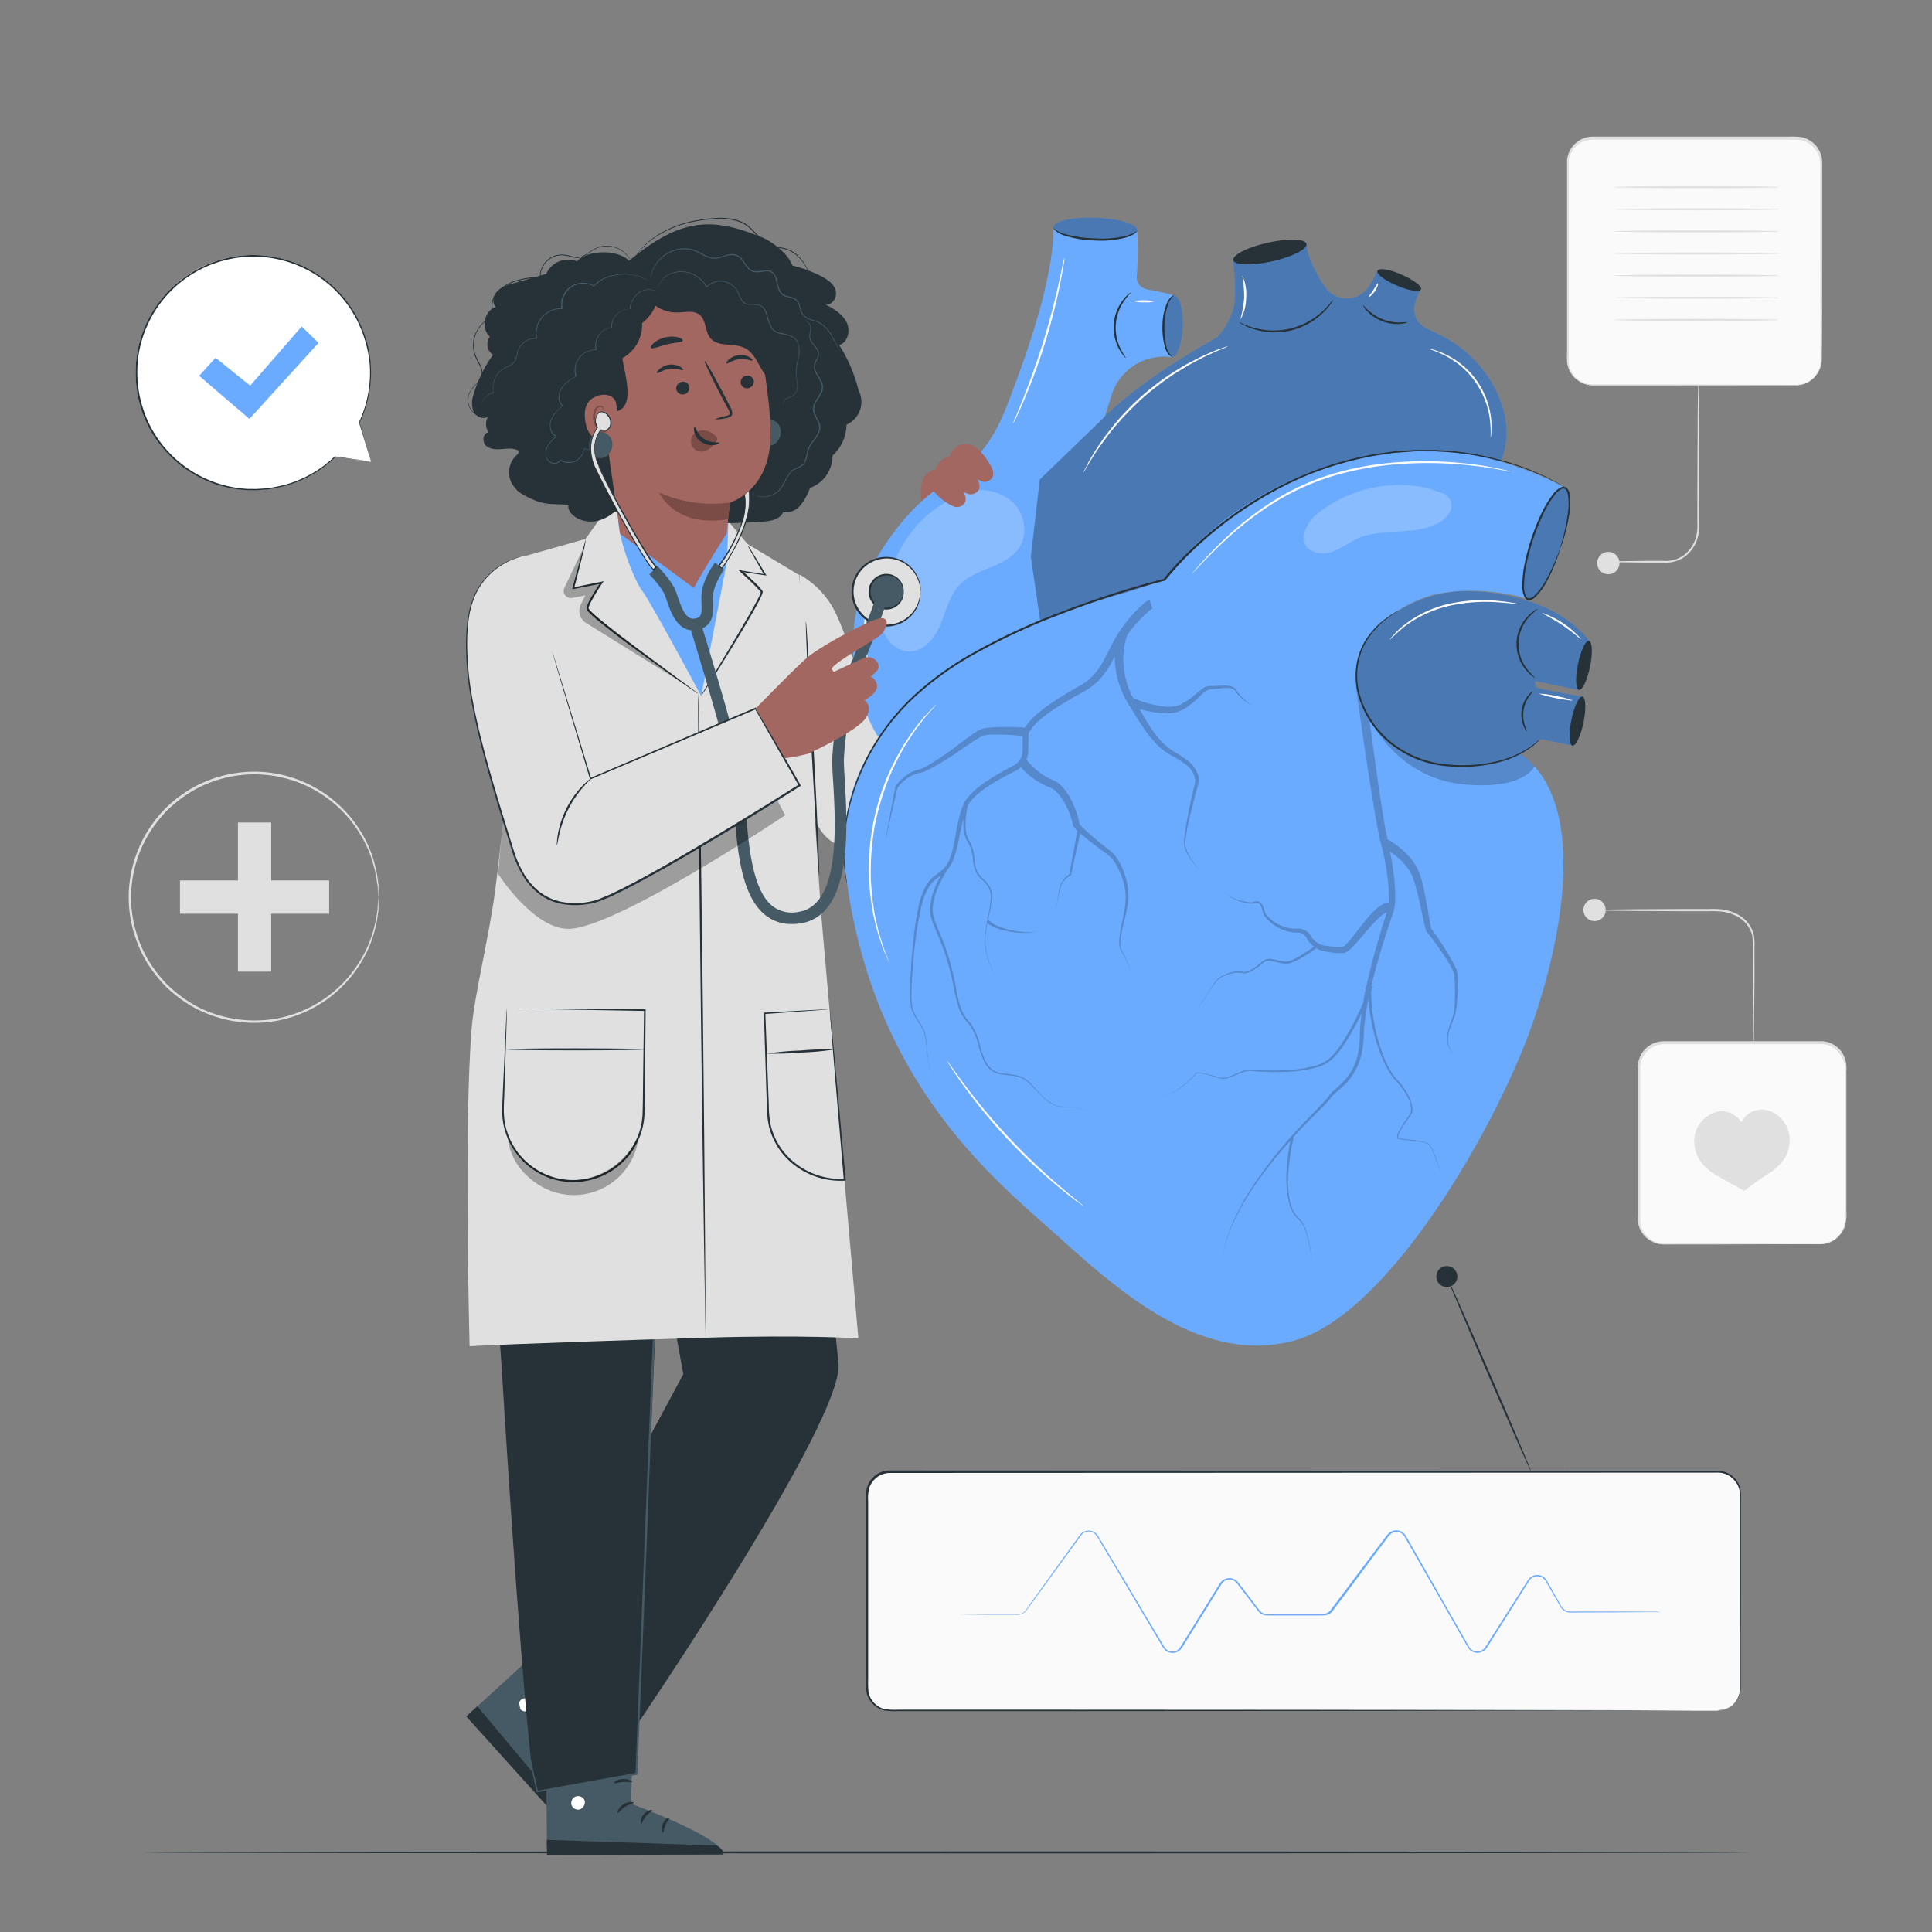 <svg xmlns="http://www.w3.org/2000/svg" viewBox="0 0 500 500"><rect x="0" y="0" width="500" height="500" fill="#808080" stroke="none"/><g id="freepik--background-complete--inject-183"><rect x="424.08" y="269.91" width="53.48" height="52.08" rx="6.44" style="fill:#fafafa"></rect><path d="M471.12,322a8.66,8.66,0,0,0,2-.37,6.42,6.42,0,0,0,2.11-1.2,6.32,6.32,0,0,0,1.85-2.7,11.27,11.27,0,0,0,.37-4.13c0-1.54,0-3.21,0-5,0-3.6,0-7.69,0-12.21s0-9.48,0-14.8c0-1.33,0-2.69,0-4.06a13.77,13.77,0,0,0-.07-2,6,6,0,0,0-.61-1.93,6.22,6.22,0,0,0-2.95-2.82,6.48,6.48,0,0,0-2-.54c-.7-.05-1.47,0-2.21,0l-38.93,0a6.14,6.14,0,0,0-4.43,1.87,6.22,6.22,0,0,0-1.75,4.41c0,3.37,0,6.68,0,9.94,0,6.51,0,12.79,0,18.77,0,3,0,5.91,0,8.75,0,.7,0,1.43,0,2.09a6.38,6.38,0,0,0,.45,1.94,6.26,6.26,0,0,0,2.52,2.92,6.4,6.4,0,0,0,3.64.91h3.78l7.1,0,21.44.08,5.82.05,1.52,0c.34,0,.52,0,.52,0l-.52,0-1.52,0-5.82,0-21.44.09H430.94a6.86,6.86,0,0,1-3.86-1,6.74,6.74,0,0,1-2.71-3.11,7.08,7.08,0,0,1-.49-2.09c-.05-.73,0-1.41,0-2.12,0-2.84,0-5.75,0-8.75,0-6,0-12.26,0-18.77v-9.94a6.71,6.71,0,0,1,6.7-6.81l38.93,0c.76,0,1.47,0,2.25,0a6.82,6.82,0,0,1,2.19.58,6.62,6.62,0,0,1,3.16,3,8.08,8.08,0,0,1,.73,4.18c0,1.37,0,2.73,0,4.06,0,5.32,0,10.27,0,14.8s0,8.61,0,12.21c0,1.8,0,3.47,0,5a11.53,11.53,0,0,1-.42,4.2,6.47,6.47,0,0,1-2,2.75,6.18,6.18,0,0,1-2.17,1.18,6.11,6.11,0,0,1-1.5.27Z" style="fill:#e0e0e0"></path><path d="M463.07,293.68a7.69,7.69,0,0,0-2.05-4.12,7.29,7.29,0,0,0-3.88-2.28,5.92,5.92,0,0,0-6.48,3.19,5.95,5.95,0,0,0-6.47-2.7,7.42,7.42,0,0,0-3.79,2.44,7.6,7.6,0,0,0-1.88,4.21,9.26,9.26,0,0,0,1.27,5.71,13.23,13.23,0,0,0,4.63,4.16c3,1.73,7,3.89,7,3.89s3.25-2.54,6.18-4.39a13.08,13.08,0,0,0,4.46-4.35A9.27,9.27,0,0,0,463.07,293.68Z" style="fill:#e0e0e0"></path><path d="M414.23,235.49a3.13,3.13,0,0,1,.72-.05l2.05-.05,7.52-.08,11.17-.06h6.59a24.71,24.71,0,0,1,3.52.12,11.3,11.3,0,0,1,3.49,1.08,8.32,8.32,0,0,1,4.59,5.38,16.62,16.62,0,0,1,.18,3.41c0,1.1,0,2.18,0,3.23,0,4.19,0,8-.06,11.17s-.06,5.69-.08,7.52c0,.85,0,1.53-.05,2.05a3.88,3.88,0,0,1-.05.71,3.25,3.25,0,0,1-.06-.71c0-.52,0-1.2,0-2.05,0-1.83,0-4.39-.09-7.52s0-7-.05-11.17c0-1.05,0-2.13,0-3.23a15.65,15.65,0,0,0-.18-3.29,7.84,7.84,0,0,0-4.32-5,11.09,11.09,0,0,0-3.33-1,24.82,24.82,0,0,0-3.45-.12l-6.59,0-11.17-.06-7.52-.08-2.05-.05A3.13,3.13,0,0,1,414.23,235.49Z" style="fill:#e0e0e0"></path><path d="M415.55,235.49a2.88,2.88,0,1,1-2.88-2.88A2.88,2.88,0,0,1,415.55,235.49Z" style="fill:#e0e0e0"></path><rect x="405.69" y="35.86" width="65.57" height="63.85" rx="6.44" style="fill:#fafafa"></rect><path d="M464.82,99.71a7.5,7.5,0,0,0,2.43-.54,6.38,6.38,0,0,0,3.89-5.53c0-6.29,0-15.35-.07-26.55,0-5.6,0-11.74,0-18.33v-5a16.14,16.14,0,0,0-.11-2.52,6.19,6.19,0,0,0-5.13-5,19.67,19.67,0,0,0-2.68-.09h-2.77l-48.21,0a6.29,6.29,0,0,0-2.95.74,6.49,6.49,0,0,0-2.22,2,6.28,6.28,0,0,0-1,2.83c-.06,1,0,2.08,0,3.11V57.15c0,8.06,0,15.84,0,23.25,0,3.71,0,7.32,0,10.83,0,.87,0,1.77,0,2.6a6,6,0,0,0,.7,2.36,6.18,6.18,0,0,0,3.64,3,7,7,0,0,0,2.36.28h15.88l26.55.08,7.22.05,1.88,0,.64,0-.64,0-1.88,0-7.22,0-26.55.08-8.79,0h-7.09a7.89,7.89,0,0,1-2.49-.29,6.64,6.64,0,0,1-4.66-5.76c-.07-.91,0-1.75,0-2.64q0-5.26,0-10.83c0-7.41,0-15.19,0-23.25q0-6.06,0-12.31c0-1.05,0-2.06,0-3.15a6.89,6.89,0,0,1,1.07-3.07,7,7,0,0,1,2.41-2.22,6.87,6.87,0,0,1,3.2-.8l48.21,0h2.77a21.23,21.23,0,0,1,2.75.09,6.68,6.68,0,0,1,4.52,2.92,6.93,6.93,0,0,1,1,2.5,15.27,15.27,0,0,1,.1,2.6c0,1.71,0,3.38,0,5,0,6.59,0,12.73,0,18.33,0,11.22,0,20.28-.1,26.56a6.48,6.48,0,0,1-4,5.62,6.31,6.31,0,0,1-1.83.43Z" style="fill:#e0e0e0"></path><path d="M460.61,48.44c0,.14-9.66.26-21.57.26s-21.56-.12-21.56-.26,9.65-.26,21.56-.26S460.61,48.29,460.61,48.44Z" style="fill:#e0e0e0"></path><path d="M460.61,54.16c0,.14-9.66.26-21.57.26s-21.56-.12-21.56-.26,9.65-.26,21.56-.26S460.61,54,460.61,54.16Z" style="fill:#e0e0e0"></path><path d="M460.61,59.88c0,.14-9.66.26-21.57.26s-21.56-.12-21.56-.26,9.65-.26,21.56-.26S460.61,59.74,460.61,59.88Z" style="fill:#e0e0e0"></path><path d="M460.61,65.6c0,.15-9.66.26-21.57.26s-21.56-.11-21.56-.26,9.65-.26,21.56-.26S460.61,65.46,460.61,65.6Z" style="fill:#e0e0e0"></path><path d="M460.61,71.32c0,.15-9.66.27-21.57.27s-21.56-.12-21.56-.27,9.65-.26,21.56-.26S460.61,71.18,460.61,71.32Z" style="fill:#e0e0e0"></path><path d="M460.61,77.05c0,.14-9.66.26-21.57.26s-21.56-.12-21.56-.26,9.65-.26,21.56-.26S460.61,76.9,460.61,77.05Z" style="fill:#e0e0e0"></path><path d="M460.61,82.77c0,.14-9.66.26-21.57.26s-21.56-.12-21.56-.26,9.65-.26,21.56-.26S460.61,82.62,460.61,82.77Z" style="fill:#e0e0e0"></path><path d="M419.12,145.72a2.89,2.89,0,1,1-2.89-2.89A2.89,2.89,0,0,1,419.12,145.72Z" style="fill:#e0e0e0"></path><path d="M416.23,145.28a2.69,2.69,0,0,1,.67-.05l1.91,0,7-.08,4.86,0a7.75,7.75,0,0,0,5.11-1.49,8.81,8.81,0,0,0,3.21-4.92,11.86,11.86,0,0,0,.29-3.18c0-1.1,0-2.22,0-3.35,0-9.05.06-17.23.08-23.23,0-2.93.06-5.31.08-7,0-.79,0-1.42,0-1.91a5,5,0,0,1,.05-.67,2.94,2.94,0,0,1,.06.67c0,.49,0,1.12.05,1.91,0,1.73,0,4.11.08,7,0,6,0,14.18.07,23.23v3.35a11.78,11.78,0,0,1-.31,3.3,9.25,9.25,0,0,1-3.41,5.19,8.25,8.25,0,0,1-5.4,1.54l-4.86,0-7-.08-1.91,0A2.69,2.69,0,0,1,416.23,145.28Z" style="fill:#e0e0e0"></path><rect x="61.58" y="212.86" width="8.61" height="38.6" style="fill:#e0e0e0"></rect><rect x="61.58" y="212.86" width="8.61" height="38.6" transform="translate(-166.28 298.05) rotate(-90)" style="fill:#e0e0e0"></rect><path d="M97.94,232.26a3.65,3.65,0,0,1-.06-.52c0-.38-.06-.89-.11-1.53,0-.34,0-.71-.07-1.12s-.14-.86-.21-1.34a24.54,24.54,0,0,0-.68-3.32,30.49,30.49,0,0,0-3.58-8.51,31.92,31.92,0,0,0-38.32-13.59,32.33,32.33,0,0,0-4.15,1.83,33.21,33.21,0,0,0-3.91,2.51,37.11,37.11,0,0,0-3.61,3.07,38.24,38.24,0,0,0-3.12,3.69,31,31,0,0,0-4.55,8.78,31.58,31.58,0,0,0,0,20.09,31,31,0,0,0,4.55,8.78,36.86,36.86,0,0,0,3.12,3.69,37.11,37.11,0,0,0,3.61,3.07,34.64,34.64,0,0,0,3.91,2.52,32.7,32.7,0,0,0,20.9,3.23,32.13,32.13,0,0,0,21.57-15,30.49,30.49,0,0,0,3.58-8.51,24.42,24.42,0,0,0,.68-3.31c.07-.49.16-.93.21-1.34s0-.79.07-1.13c0-.64.09-1.15.11-1.52a3.38,3.38,0,0,1,.06-.52,1.84,1.84,0,0,1,0,.52c0,.38,0,.88,0,1.53,0,.34,0,.72,0,1.13s-.12.87-.18,1.36a24.12,24.12,0,0,1-.62,3.34,30.33,30.33,0,0,1-3.51,8.64,32.42,32.42,0,0,1-21.8,15.36,32.49,32.49,0,0,1-17.06-1.37,33.61,33.61,0,0,1-4.24-1.85,32.51,32.51,0,0,1-4-2.56,36.16,36.16,0,0,1-3.7-3.12,38.71,38.71,0,0,1-3.19-3.77,31.15,31.15,0,0,1-4.65-9,32.17,32.17,0,0,1,0-20.52,31.5,31.5,0,0,1,4.66-9,29.86,29.86,0,0,1,6.88-6.89,32.43,32.43,0,0,1,4-2.55,33.68,33.68,0,0,1,4.24-1.86,32.59,32.59,0,0,1,17.06-1.37,32.42,32.42,0,0,1,21.8,15.36,30.45,30.45,0,0,1,3.51,8.64,24,24,0,0,1,.62,3.35c.06.49.14.94.18,1.35s0,.79,0,1.13c0,.65,0,1.16,0,1.54A1.89,1.89,0,0,1,97.94,232.26Z" style="fill:#e0e0e0"></path></g><g id="freepik--Floor--inject-183"><path d="M453.05,479.4c0,.15-93.16.26-208,.26S37,479.55,37,479.4s93.14-.26,208.06-.26S453.05,479.26,453.05,479.4Z" style="fill:#263238"></path></g><g id="freepik--speech-bubble--inject-183"><path d="M96.07,119.54l-9.4-1.31A30.4,30.4,0,1,1,93,109.38h0Z" style="fill:#fff"></path><path d="M96.07,119.54s-.08-.23-.21-.67-.35-1.1-.62-2c-.53-1.72-1.32-4.24-2.34-7.52l.17,0h0a.1.1,0,0,1-.14,0,.09.09,0,0,1,0-.11,30.32,30.32,0,0,0,2.78-14.66A28.2,28.2,0,0,0,95,90.06a32.66,32.66,0,0,0-1.5-4.76,30.08,30.08,0,0,0-57.64,6.59A30.71,30.71,0,0,0,37,105.69a29.61,29.61,0,0,0,6.6,11.25,30.23,30.23,0,0,0,20.49,9.59l1.29,0a9,9,0,0,0,1.27,0l2.47-.16a44.44,44.44,0,0,0,4.62-.91,30.13,30.13,0,0,0,12.89-7.34.08.08,0,0,1,.08,0l7,1,1.81.27.62.1-.59-.07-1.79-.23-7-.93.08,0a30.26,30.26,0,0,1-13,7.48,42,42,0,0,1-4.65.93l-2.5.18a9.09,9.09,0,0,1-1.28,0L64,126.85a30.42,30.42,0,0,1-20.75-9.65,29.94,29.94,0,0,1-6.71-11.38,31,31,0,0,1-1.1-14,30.27,30.27,0,0,1,5.67-13.55,14.64,14.64,0,0,1,1.15-1.45l1.2-1.39,1.33-1.26A12,12,0,0,1,46.19,73l1.42-1.12c.47-.39,1-.66,1.5-1s1-.67,1.52-.95l1.59-.81A30,30,0,0,1,65.62,66,30.56,30.56,0,0,1,88,75.89a30,30,0,0,1,5.81,9.29A32.42,32.42,0,0,1,95.33,90a30.18,30.18,0,0,1-2.26,19.43l-.16-.1h0a.09.09,0,0,1,.13,0,.08.08,0,0,1,0,0L95.33,117c.25.85.43,1.49.57,1.94S96.07,119.54,96.07,119.54Z" style="fill:#263238"></path><polygon points="51.55 97.27 55.78 92.59 64.75 99.8 78.08 84.49 82.44 88.74 64.55 108.42 51.55 97.27" style="fill:#6AABFF"></polygon></g><g id="freepik--Heartbeats--inject-183"><rect x="224.38" y="380.95" width="226.02" height="61.78" rx="5.89" style="fill:#fafafa"></rect><path d="M444.51,442.73a8,8,0,0,0,1.44-.22,5.8,5.8,0,0,0,4.37-5.33c0-1.15,0-2.43,0-3.81,0-2.75,0-5.93,0-9.5,0-7.16,0-15.91,0-26.07q0-3.81,0-7.89c0-.67,0-1.36,0-2.05a10.76,10.76,0,0,0-.1-2.05,5.75,5.75,0,0,0-2.09-3.46,5.82,5.82,0,0,0-4-1.23H430.19l-199.9.08A5.65,5.65,0,0,0,225,385a10.17,10.17,0,0,0-.32,3.51v46.06a23.48,23.48,0,0,0,.11,3.38,5.61,5.61,0,0,0,4.35,4.4,20.4,20.4,0,0,0,3.34.12h39.39l89.88.05,60.59.08,16.47.05,4.28,0,1.46,0-1.46,0-4.28,0-16.47.05-60.59.08-89.88.06H232.44a20,20,0,0,1-3.44-.14,6.16,6.16,0,0,1-3.09-1.68,6.22,6.22,0,0,1-1.66-3.1,22.89,22.89,0,0,1-.12-3.49q0-13.81,0-28.08v-19.8a5.93,5.93,0,0,1,.34-1.86,6.17,6.17,0,0,1,5.82-4.14l199.9.08h13.87a6.2,6.2,0,0,1,4.2,1.31,6,6,0,0,1,2.2,3.67,11.49,11.49,0,0,1,.1,2.1v2.05q0,4.08,0,7.89c0,10.16,0,18.91-.05,26.07,0,3.57,0,6.75,0,9.5,0,1.38,0,2.65,0,3.82a5.9,5.9,0,0,1-4.49,5.38,5,5,0,0,1-1.08.15Z" style="fill:#263238"></path><path d="M429.78,417.22l-.7,0-2.05,0-7.87.05-12.46.05a3.18,3.18,0,0,1-1.86-.43,3,3,0,0,1-.74-.68c-.2-.27-.34-.56-.51-.84l-2-3.47c-.35-.6-.69-1.2-1.05-1.81a5,5,0,0,0-1.21-1.68,2.53,2.53,0,0,0-1.95-.43,2.48,2.48,0,0,0-1.67,1.19L385,426.09a3,3,0,0,1-2.28,1.63,2.86,2.86,0,0,1-2.64-1.11c-1-1.63-1.88-3.26-2.85-4.92l-5.86-10.26-6.16-10.78-1.58-2.77a2.43,2.43,0,0,0-2.38-1.41,2.33,2.33,0,0,0-1.34.53,7.66,7.66,0,0,0-1,1.2l-2,2.63-8,10.74-4.13,5.5a3,3,0,0,1-1.61.94,12.22,12.22,0,0,1-1.79.07H329.15a15.2,15.2,0,0,1-1.76-.05,2.9,2.9,0,0,1-1.62-.89c-.4-.48-.7-.91-1.06-1.37l-4.1-5.38-.51-.66a2.46,2.46,0,0,0-.55-.52,2.38,2.38,0,0,0-1.42-.41,2.5,2.5,0,0,0-1.4.49,4.26,4.26,0,0,0-.94,1.23l-6.83,11-1.67,2.68-.83,1.33a10.28,10.28,0,0,1-.89,1.33,2.9,2.9,0,0,1-3.1.74,2.77,2.77,0,0,1-1.32-1c-.33-.46-.54-.88-.81-1.32l-11.72-19.74L285.91,401l-1.31-2.21a6.27,6.27,0,0,0-1.42-2,2.48,2.48,0,0,0-2.19-.32,2.24,2.24,0,0,0-.95.59,9.78,9.78,0,0,0-.72.92l-2.76,3.8-9.72,13.34-1.06,1.44a2.81,2.81,0,0,1-1.37,1.13,4.09,4.09,0,0,1-1.68.2h-1.6l-5.69,0-7.87-.05-2,0-.7,0,.7,0,2,0,7.87-.05,5.69,0h1.6a4,4,0,0,0,1.59-.19,2.65,2.65,0,0,0,1.24-1l1-1.45c2.85-3.94,6.08-8.43,9.66-13.39.89-1.24,1.81-2.5,2.75-3.8a9.14,9.14,0,0,1,.75-1,2.83,2.83,0,0,1,3.65-.32,3,3,0,0,1,.89,1l.65,1.09c.44.73.88,1.46,1.32,2.21l2.72,4.55,11.76,19.72c.26.42.51.9.78,1.27a2.36,2.36,0,0,0,1.11.81,2.41,2.41,0,0,0,2.57-.63,10.45,10.45,0,0,0,.84-1.25l.82-1.33,1.66-2.69,6.83-11a4.61,4.61,0,0,1,1.06-1.36,2.94,2.94,0,0,1,1.69-.6,2.89,2.89,0,0,1,1.73.5,2.78,2.78,0,0,1,.66.62l.52.67,4.1,5.38c.34.43.7.93,1,1.33a2.44,2.44,0,0,0,1.33.73c.49.07,1.11,0,1.67,0h12.17a11.38,11.38,0,0,0,1.68-.06,2.35,2.35,0,0,0,1.32-.77l4.12-5.47q4.08-5.46,8.05-10.73l2-2.63a8,8,0,0,1,1.09-1.3,2.92,2.92,0,0,1,3.32-.24,3.21,3.21,0,0,1,1.16,1.27l1.58,2.77,6.14,10.79,5.84,10.27c1,1.65,1.88,3.34,2.8,4.88a2.44,2.44,0,0,0,2.24.94,2.58,2.58,0,0,0,2-1.42L395.39,409a2.85,2.85,0,0,1,1.91-1.35,2.89,2.89,0,0,1,2.23.51,3,3,0,0,1,.76.86l.54.93c.35.61.69,1.22,1,1.82l2,3.48a3.28,3.28,0,0,0,1.14,1.41,2.86,2.86,0,0,0,1.7.4l12.46,0,7.87.05,2.05,0Z" style="fill:#6AABFF"></path><line x1="396.3" y1="380.95" x2="374.49" y2="330.55" style="fill:#fafafa"></line><path d="M374.49,330.55c.13-.06,5.12,11.18,11.14,25.09s10.8,25.25,10.67,25.31-5.12-11.18-11.14-25.1S374.36,330.6,374.49,330.55Z" style="fill:#263238"></path><path d="M377.16,330.37a2.72,2.72,0,1,1-2.72-2.72A2.72,2.72,0,0,1,377.16,330.37Z" style="fill:#263238"></path></g><g id="freepik--Character--inject-183"><path d="M206.94,148.69a22.93,22.93,0,0,1,9.41,10.12c3.37,7.11,8.25,23.5,8.25,23.5l15-33.62,16.93,6.47s-19.21,47.77-22.67,53.49c-8.78,14.51-20.3,13.18-23.57,1.48S206.94,148.69,206.94,148.69Z" style="fill:#e0e0e0"></path><path d="M303.86,76.46A58.47,58.47,0,0,0,297.43,75c-3.58-.53-3.23-3.43-3.23-3.43a99.05,99.05,0,0,0,.13-11.64l-21.67-.8C272.51,69.23,269,83.35,260.59,105s-18.28,15.23-32.42,37.33c-16,25.1-1.14,48-1.14,48l8.87,1.8,35.53-32.62s2.23-24.92,4.05-34.94,10.32-16.35,10.32-16.35l1.84-5.89a14.24,14.24,0,0,1,14.56-10l1.14.07Z" style="fill:#6AABFF"></path><path d="M291.37,92.64s-.22-.15-.54-.52a10.41,10.41,0,0,1-1.17-1.71,11.71,11.71,0,0,1,1.09-12.93A9.92,9.92,0,0,1,292.19,76c.37-.31.6-.45.62-.42s-.78.74-1.76,2.13A12.15,12.15,0,0,0,290,90.24C290.73,91.78,291.45,92.59,291.37,92.64Z" style="fill:#263238"></path><path d="M294.34,59.61c-.06,1.58-5,2.68-10.95,2.45s-10.81-1.69-10.75-3.27,5-2.68,11-2.45S294.4,58,294.34,59.61Z" style="fill:#6AABFF"></path><g style="opacity:0.3"><path d="M294.34,59.61c-.06,1.58-5,2.68-10.95,2.45s-10.81-1.69-10.75-3.27,5-2.68,11-2.45S294.4,58,294.34,59.61Z"></path></g><path d="M294.28,59.76s0,.08-.14.19a2.9,2.9,0,0,1-.52.44,7.54,7.54,0,0,1-2.24,1.07,24.57,24.57,0,0,1-8.07.78,27.71,27.71,0,0,1-8-1.34,6.65,6.65,0,0,1-2.16-1.22,2.11,2.11,0,0,1-.45-.51c-.09-.13-.12-.2-.11-.21s.22.24.69.57a7.69,7.69,0,0,0,2.15,1,32.67,32.67,0,0,0,7.91,1.16,27.8,27.8,0,0,0,7.95-.62A10.26,10.26,0,0,0,294.28,59.76Z" style="fill:#263238"></path><g style="opacity:0.2"><path d="M250.17,127.45c-13.32,4.81-19,15.5-21.57,26.69-.69,3-1,6.2,0,9.1s3.69,5.4,6.77,5.38c3.8,0,6.6-3.59,8.06-7.1s2.3-7.45,4.93-10.18c4.23-4.39,11.94-4.46,15.34-9.52,2.39-3.56,1.54-8.77-1.53-11.78a12.26,12.26,0,0,0-12-2.59" style="fill:#fff"></path></g><path d="M275.5,66.62a13.8,13.8,0,0,1-.22,1.77c-.17,1.13-.46,2.76-.86,4.78a155.7,155.7,0,0,1-3.95,15.52,158.66,158.66,0,0,1-5.5,15c-.81,1.88-1.49,3.39-2,4.42a12.91,12.91,0,0,1-.82,1.59,11.29,11.29,0,0,1,.63-1.67c.45-1,1.08-2.58,1.84-4.48,1.52-3.8,3.5-9.1,5.35-15.06s3.2-11.45,4.08-15.44c.45-2,.79-3.62,1-4.74A9.93,9.93,0,0,1,275.5,66.62Z" style="fill:#fff"></path><path d="M298.71,78a6.44,6.44,0,0,1-2.59.23,6.35,6.35,0,0,1-2.59-.29,13,13,0,0,1,5.18.06Z" style="fill:#fff"></path><path d="M386.94,100.61a32,32,0,0,0-13.4-13.49Q371.41,86,369.27,85a5.45,5.45,0,0,1-3.06-6.51,17.24,17.24,0,0,1,1.35-3.35l-11.17-4.92a22.74,22.74,0,0,1-2.18,4,6.79,6.79,0,0,1-11,.4,21.7,21.7,0,0,1-1.72-2.6c-3.87-6.85-3.34-9-3.34-9l-19.05,4s1.05,8.68.22,12.3a17.73,17.73,0,0,1-4.42,8.07c-21.43,11.83-30,21.44-30,21.44l-15.81,15.26-2.32,20,3.2,21.81,45.8-6.13s29.34-27.5,29.71-28.47S369.14,126,369.14,126l19.39-6.71C391.16,112.21,389.5,105.64,386.94,100.61Z" style="fill:#6AABFF"></path><g style="opacity:0.3"><path d="M386.94,100.61a32,32,0,0,0-13.4-13.49Q371.41,86,369.27,85a5.45,5.45,0,0,1-3.06-6.51,17.24,17.24,0,0,1,1.35-3.35l-11.17-4.92a22.74,22.74,0,0,1-2.18,4,6.79,6.79,0,0,1-11,.4,21.7,21.7,0,0,1-1.72-2.6c-3.87-6.85-3.34-9-3.34-9l-19.05,4s1.05,8.68.22,12.3a17.73,17.73,0,0,1-4.42,8.07c-21.43,11.83-30,21.44-30,21.44l-15.81,15.26-2.32,20,3.2,21.81,45.8-6.13s29.34-27.5,29.71-28.47S369.14,126,369.14,126l19.39-6.71C391.16,112.21,389.5,105.64,386.94,100.61Z"></path></g><path d="M292.14,153.1c-7.75,2.4-79.92,19.68-73.28,72.84s37.43,78.4,53.07,92.35,37.95,35.4,62.91,28.68S388,290,396.71,264.63s13-56.36-2-68.63l-74.38-53.07S304.1,149.4,292.14,153.1Z" style="fill:#6AABFF"></path><g style="opacity:0.2"><path d="M355,186.94S362,201.43,378.84,203c15.6,1.49,18.33-4.69,18.33-4.69a32.56,32.56,0,0,0-6.68-5.37Z"></path></g><path d="M306.09,84.56c-.16,4.35-1.39,7.83-2.75,7.78s-2.32-3.62-2.16-8,1.4-7.84,2.76-7.78S306.26,80.21,306.09,84.56Z" style="fill:#6AABFF"></path><path d="M338.12,63.12c.29,1.34-3.71,3.37-8.95,4.53s-9.73,1-10-.32,3.71-3.37,8.95-4.53S337.82,61.78,338.12,63.12Z" style="fill:#263238"></path><path d="M301.3,150.05s19.23-28.12,58.68-32.93c0,0,20.32-4.08,45.32,9.21l-9.2,28.91s-12.29-4.3-25.21-1.28c0,0-21.84,5.19-22.61,27.09" style="fill:#6AABFF"></path><path d="M403.79,141.85c-2.64,8-6.4,13.86-8.4,13.2s-1.5-7.66,1.14-15.61,6.39-13.86,8.4-13.2S406.42,133.89,403.79,141.85Z" style="fill:#6AABFF"></path><g style="opacity:0.2"><path d="M279.35,213.11h0S279.35,213.11,279.35,213.11Z"></path><path d="M301.41,184.61a11.75,11.75,0,0,0,2.41-.14,8,8,0,0,0,2.32-.82,17,17,0,0,0,3.71-2.82c.55-.51,1.08-1.05,1.62-1.51a2.88,2.88,0,0,1,1.65-.9c1.56-.07,3-.38,4.47-.37a4.57,4.57,0,0,1,1.05.11,1.43,1.43,0,0,1,.84.44,14.77,14.77,0,0,0,1.47,1.71,12.55,12.55,0,0,0,1.74,1.44,4,4,0,0,0,2.07.81,3.83,3.83,0,0,1-2-.93,12.28,12.28,0,0,1-1.61-1.53,12,12,0,0,1-1.34-1.78,2,2,0,0,0-1.05-.66,5.33,5.33,0,0,0-1.17-.21c-1.53-.11-3.05.12-4.48.08a3,3,0,0,0-.69.07,3.71,3.71,0,0,0-.61.25,7.66,7.66,0,0,0-1,.66c-.62.47-1.18,1-1.76,1.43a16,16,0,0,1-3.56,2.38,6.49,6.49,0,0,1-1.93.54,11,11,0,0,1-2.06,0,28.51,28.51,0,0,1-8.29-2.26v0a21.84,21.84,0,0,1-2.39-8,20.33,20.33,0,0,1,0-4.2,19.91,19.91,0,0,1,.34-2.05,13.21,13.21,0,0,1,.57-1.92l-.05,0a34.4,34.4,0,0,1,2.72-3.43c.63-.71,1.3-1.4,2-2,.35-.32.7-.63,1-.92l.52-.41.24-.16.08-.05s0,0,0,0l-.72-2.26-.36.16-.23.14c-.15.09-.27.18-.38.26s-.43.34-.64.51q-.58.51-1.14,1.05c-.74.71-1.43,1.45-2.1,2.22a38.46,38.46,0,0,0-3.09,4.09l-.07,0c0,.08-.05.16-.08.25l-.37.59c-2.16,3.46-3.38,7.31-5.86,10a15,15,0,0,1-2,1.86,23.38,23.38,0,0,1-2.4,1.51c-1.72,1-3.43,2-5.11,3.06a47.57,47.57,0,0,0-4.88,3.53,17.56,17.56,0,0,0-3.56,3.87,60.79,60.79,0,0,0-9.35,0c-.42.07-.83.11-1.27.22a3.89,3.89,0,0,0-.68.19l-.35.13-.31.16a21.42,21.42,0,0,0-2.08,1.37c-1.3.93-2.57,1.88-3.84,2.82a70.28,70.28,0,0,1-7.79,5.24c-.34.19-.68.32-1,.48s-.63.21-1.08.32a8.15,8.15,0,0,0-2.3,1,12.46,12.46,0,0,0-3.53,3.37l0,.06v.06L229,218.19l3.24-14.3a11.89,11.89,0,0,1,3.4-3,7.44,7.44,0,0,1,2.07-.79,12,12,0,0,0,1.21-.31,11.55,11.55,0,0,0,1.15-.47,71.73,71.73,0,0,0,8.19-5c1.31-.89,2.62-1.78,3.93-2.63a18.54,18.54,0,0,1,1.94-1.15l.22-.11.21-.06a2.51,2.51,0,0,1,.47-.11c.32-.07.71-.09,1.07-.13a56.15,56.15,0,0,1,8.56.38l0,2,0,1.58a4.92,4.92,0,0,1-.17,1.36,4.44,4.44,0,0,1-1.47,2.21,6.24,6.24,0,0,1-1.24.73l-1.4.75a57.68,57.68,0,0,0-5.46,3.33,21.37,21.37,0,0,0-4.82,4.36c-.16.23-.31.48-.46.71s-.26.53-.39.79c-.2.52-.38,1-.53,1.53a31.61,31.61,0,0,0-.81,3.11c-.46,2.08-.76,4.16-1.21,6.19a21,21,0,0,1-.88,3,7.87,7.87,0,0,1-1.5,2.54,22.21,22.21,0,0,1-2.41,1.95,9.24,9.24,0,0,0-2.18,2.44,18.67,18.67,0,0,0-2.13,6.06c-.43,2.07-.76,4.16-1,6.25q-.78,6.28-1,12.62c0,1.05-.06,2.11-.05,3.16a18.86,18.86,0,0,0,.19,3.18c.39,2.16,1.83,3.84,2.84,5.65a9.08,9.08,0,0,1,.62,1.43,10.94,10.94,0,0,1,.33,1.53c.15,1,.25,2.09.37,3.13a29.36,29.36,0,0,0,.49,3.12,7.91,7.91,0,0,0,1.21,2.9,7.94,7.94,0,0,1-1.16-2.91,27.23,27.23,0,0,1-.44-3.12c-.1-1.05-.18-2.1-.32-3.14a10.25,10.25,0,0,0-.31-1.56,9,9,0,0,0-.61-1.48c-1-1.85-2.39-3.53-2.72-5.61a20.14,20.14,0,0,1-.14-3.12c0-1.05,0-2.1.1-3.15.2-4.2.6-8.39,1.18-12.54.31-2.08.67-4.15,1.13-6.19a18.14,18.14,0,0,1,2.12-5.78,8.49,8.49,0,0,1,2-2.2l1-.72a30,30,0,0,0-1.41,3A16.63,16.63,0,0,0,240.7,235a7.94,7.94,0,0,0,.35,2.77c.29.85.61,1.7.95,2.53.69,1.66,1.42,3.29,2,4.95a64.07,64.07,0,0,1,2.83,10.3,40,40,0,0,0,1.28,5.24,11.4,11.4,0,0,0,1.19,2.46c.52.77,1.17,1.39,1.68,2.1a16.14,16.14,0,0,1,2.16,4.82,20.74,20.74,0,0,0,1.83,5.06,6,6,0,0,0,1.86,2,6.59,6.59,0,0,0,2.57.87c1.78.24,3.61.22,5.21,1s2.67,2.3,4,3.53c.62.64,1.26,1.27,1.94,1.86a8.65,8.65,0,0,0,2.23,1.5,6.3,6.3,0,0,0,2.64.47,12.62,12.62,0,0,1,2.67.17,23.11,23.11,0,0,1,5.12,1.56,23,23,0,0,0-5.11-1.61c-1.76-.41-3.64.11-5.28-.68a15.27,15.27,0,0,1-4.11-3.37c-.62-.65-1.22-1.3-1.83-2a7.28,7.28,0,0,0-2.14-1.64c-1.64-.85-3.52-.85-5.26-1.1a6.08,6.08,0,0,1-2.46-.86,5.73,5.73,0,0,1-1.75-1.91,20.41,20.41,0,0,1-1.76-5,16.31,16.31,0,0,0-2.17-4.95c-.53-.75-1.17-1.38-1.65-2.11a10.93,10.93,0,0,1-1.11-2.37,39.16,39.16,0,0,1-1.22-5.19A64.89,64.89,0,0,0,244.61,245c-.61-1.69-1.34-3.33-2-5-.34-.82-.64-1.66-.92-2.49a7.17,7.17,0,0,1-.29-2.53,15.87,15.87,0,0,1,1.26-5.07,28.87,28.87,0,0,1,2.46-4.67l-.05,0a8.91,8.91,0,0,0,1.59-2.65,21.14,21.14,0,0,0,1-3.08c.5-2.07.84-4.15,1.31-6.18.11-.46.23-.93.35-1.38,0,.52,0,1,0,1.57a10.49,10.49,0,0,0,.49,3.08,7.46,7.46,0,0,0,.68,1.42,8.09,8.09,0,0,1,.65,1.32,11,11,0,0,1,.63,2.88,10.81,10.81,0,0,0,.61,3,7.16,7.16,0,0,0,1.81,2.52A8.08,8.08,0,0,1,256,230a5.36,5.36,0,0,1,.38,2.87,27.42,27.42,0,0,1-.43,3c-.16.87-.33,1.74-.5,2.61l-.18.12a1.79,1.79,0,0,0,.13.14c-.19,1-.36,2.07-.46,3.12a14.14,14.14,0,0,0,0,3,21.84,21.84,0,0,0,.64,3,17.25,17.25,0,0,0,2.61,5.45,17.05,17.05,0,0,1-2.51-5.48,19.88,19.88,0,0,1-.59-3,13.77,13.77,0,0,1,0-3c.11-1,.28-1.95.47-2.92a5.56,5.56,0,0,0,1.16.77,11.47,11.47,0,0,0,1.63.68,20.64,20.64,0,0,0,3.37.8,22,22,0,0,0,3.43.28,11.44,11.44,0,0,0,3.4-.46,11.38,11.38,0,0,1-3.39.26,22.71,22.71,0,0,1-6.61-1.43,12.85,12.85,0,0,1-1.49-.73,4.52,4.52,0,0,1-1.18-1l-.18.12c.16-.79.34-1.57.49-2.36a30,30,0,0,0,.49-3,5.79,5.79,0,0,0-.38-3.07,8.13,8.13,0,0,0-1.94-2.4,6.58,6.58,0,0,1-1.66-2.38,10.63,10.63,0,0,1-.53-2.91,11.51,11.51,0,0,0-.62-3,9.16,9.16,0,0,0-.66-1.42,6.71,6.71,0,0,1-.61-1.31,9.62,9.62,0,0,1-.41-2.89,21.91,21.91,0,0,1,.67-5.22v0l.41-.6a20.09,20.09,0,0,1,4.58-4,56.54,56.54,0,0,1,5.38-3.16l1.39-.71a7.54,7.54,0,0,0,1.49-.87,4.25,4.25,0,0,0,.39-.35,22.82,22.82,0,0,0,2.48,2.34,17.45,17.45,0,0,0,3.73,2.33c.34.17.7.28,1,.43s.52.21.78.35a6.27,6.27,0,0,1,1.4,1.11,13.42,13.42,0,0,1,2.21,3.16,22.79,22.79,0,0,1,1.52,3.68c.1.31.19.64.26.94a3.43,3.43,0,0,1,.09.44,2.8,2.8,0,0,0,.18.51l.19.29a7.15,7.15,0,0,0,.79.9l-2.08,11.26A5.87,5.87,0,0,0,275,228a5.24,5.24,0,0,0-.89,2.41l-.92,5,1.1-5a4.93,4.93,0,0,1,.93-2.29,5.56,5.56,0,0,1,1.87-1.58l.08,0,0-.08,2.39-10.8.12.1c2.13,1.86,4.36,3.49,6.59,5.13a7.55,7.55,0,0,1,1.45,1.29,11.08,11.08,0,0,1,1.14,1.61,17.88,17.88,0,0,1,1.64,3.68,16.21,16.21,0,0,1,.8,4,17.37,17.37,0,0,1-.3,4c-.43,2.7-1.24,5.38-1.35,8.19a5.47,5.47,0,0,0,.33,2.08,7.24,7.24,0,0,0,.53.91c.17.3.34.6.5.9a22.78,22.78,0,0,1,1.56,3.83,22.79,22.79,0,0,0-1.43-3.9c-.15-.31-.31-.62-.47-.92a6.56,6.56,0,0,1-.48-.9,5.14,5.14,0,0,1-.24-2c.2-2.73,1.1-5.37,1.63-8.1a17.65,17.65,0,0,0,.46-4.19,17.4,17.4,0,0,0-.69-4.17,19.66,19.66,0,0,0-1.58-3.94,13.34,13.34,0,0,0-1.19-1.8,7.4,7.4,0,0,0-.76-.83c-.29-.27-.56-.48-.83-.69-2.16-1.72-4.33-3.43-6.31-5.28a9.37,9.37,0,0,1-1.27-1.39l-.09-.14v0c0-.16-.06-.42-.1-.58-.07-.38-.16-.72-.25-1.07a25.25,25.25,0,0,0-1.5-4,15.47,15.47,0,0,0-2.4-3.69,8.23,8.23,0,0,0-1.79-1.51c-.34-.2-.75-.38-1.09-.54s-.58-.23-.86-.38a17.76,17.76,0,0,1-5.7-4.79c.08-.2.17-.39.23-.59a6.36,6.36,0,0,0,.26-1.76l0-1.58.09-2.94a15,15,0,0,1,3.62-4,48.42,48.42,0,0,1,4.75-3.31c1.66-1,3.36-2,5.08-2.93a27.06,27.06,0,0,0,2.62-1.6,16.66,16.66,0,0,0,2.36-2.08,22.6,22.6,0,0,0,3.43-5.12c.14-.27.28-.55.43-.82a20.33,20.33,0,0,0,.19,3,23.81,23.81,0,0,0,2.93,8.68l.66,1.13,0,.1.13,0c1.26,2.15,2.58,4.24,4,6.29a28.94,28.94,0,0,0,2.87,3.51,17.17,17.17,0,0,0,3.6,2.82,31.2,31.2,0,0,1,3.72,2.28,6.78,6.78,0,0,1,2.52,3.19,4.06,4.06,0,0,1,.1,2c-.15.66-.37,1.42-.52,2.13-.34,1.44-.65,2.89-.94,4.33s-.57,2.91-.81,4.36a36,36,0,0,0-.54,4.42,5.12,5.12,0,0,0,.53,2.19,11.22,11.22,0,0,0,1.11,1.93,22.51,22.51,0,0,0,2.88,3.36,23.38,23.38,0,0,1-2.76-3.44,11.28,11.28,0,0,1-1-1.94,4.93,4.93,0,0,1-.43-2.09,36.33,36.33,0,0,1,.67-4.35c.3-1.44.62-2.88,1-4.31s.69-2.86,1.08-4.28c.18-.73.4-1.37.59-2.15a4.84,4.84,0,0,0,0-2.39,7.77,7.77,0,0,0-2.72-3.77,31.61,31.61,0,0,0-3.74-2.46,16.19,16.19,0,0,1-3.26-2.73,27.43,27.43,0,0,1-2.61-3.43c-1-1.53-1.94-3.11-2.85-4.72.65.18,1.3.34,2,.48A26.3,26.3,0,0,0,301.41,184.61Z"></path><path d="M371.55,299.5c-.23-.61-.47-1.22-.74-1.82-.13-.29-.27-.59-.43-.88a2.18,2.18,0,0,0-.62-.77,5.87,5.87,0,0,0-1.86-.64c-.64-.14-1.29-.24-1.93-.32-1.29-.18-2.62-.26-3.87-.5-.29-.06-.29-.41-.21-.71a4.36,4.36,0,0,1,.35-.88,19,19,0,0,1,1-1.68c.7-1.1,1.5-2.11,2.17-3.27a3.89,3.89,0,0,0,0-2,9,9,0,0,0-.61-1.9,15.91,15.91,0,0,0-2.07-3.36c-.41-.51-.85-1-1.29-1.5a12.55,12.55,0,0,1-1.16-1.53,23.23,23.23,0,0,1-1.81-3.42,45.27,45.27,0,0,1-2.38-7.4,48.59,48.59,0,0,1-1.15-7.68c-.06-.92-.08-1.84-.07-2.76.16-.38.33-.74.48-1.12l-.45-.18v0c1.41-5.92,3.21-11.76,5.17-17.54l.4-1.2.2-.61c.06-.23.13-.47.17-.7a16.31,16.31,0,0,0,.24-2.65,46.07,46.07,0,0,0-.26-5.14,67.49,67.49,0,0,0-1.08-6.91c.37.24.75.5,1.1.77a17.65,17.65,0,0,1,2.69,2.49,11.82,11.82,0,0,1,1.95,3,27.22,27.22,0,0,1,1.13,3.57c.65,2.49,1.18,5,1.72,7.57.14.64.28,1.28.43,1.93.09.33.17.65.3,1l.12.3a1.67,1.67,0,0,0,.16.24l.12.15.26.3c.79,1,1.56,2,2.31,3.09s1.48,2.12,2.18,3.2a25.64,25.64,0,0,1,1.87,3.32,6.13,6.13,0,0,1,.33,1.79c.06.64.09,1.28.11,1.92,0,1.29,0,2.59,0,3.88,0,.65-.08,1.29-.14,1.93a11.65,11.65,0,0,1-.31,1.89c-.35,1.22-.89,2.43-1.22,3.7a7.74,7.74,0,0,0-.09,3.91,8.24,8.24,0,0,0,1.95,3.36,8.15,8.15,0,0,1-1.81-3.39,7.55,7.55,0,0,1,.24-3.8c.36-1.24.95-2.39,1.35-3.66a9.52,9.52,0,0,0,.4-1.95c.09-.65.16-1.3.22-1.95.11-1.3.17-2.61.19-3.92,0-.66,0-1.32,0-2a6.84,6.84,0,0,0-.31-2,25.2,25.2,0,0,0-1.82-3.55c-.66-1.13-1.36-2.24-2.08-3.33s-1.44-2.17-2.24-3.25c-.11-.13-.2-.26-.37-.44,0,0-.05-.05,0-.06h0l0,0-.06-.17a8,8,0,0,1-.21-.87c-.13-.62-.24-1.25-.35-1.89-.44-2.56-.89-5.14-1.45-7.71a28.26,28.26,0,0,0-1.08-3.9,14,14,0,0,0-2.13-3.6,19.59,19.59,0,0,0-2.92-2.91,21,21,0,0,0-3.19-2.16c-.71-3.19-1.2-6.54-1.72-9.84s-1-6.64-1.45-10q-1.39-10-2.67-20l-2.35.31c.93,6.67,1.88,13.32,2.89,20,.51,3.32,1,6.65,1.57,10s1.08,6.63,1.86,10a65.9,65.9,0,0,1,1.92,9.77,43.09,43.09,0,0,1,.32,4.93c0,.39,0,.79,0,1.18a4.2,4.2,0,0,0-1.57.45,8.38,8.38,0,0,0-1.59,1.09,22.31,22.31,0,0,0-2.45,2.52c-1.47,1.74-2.77,3.55-4.15,5.25-.34.42-.69.83-1.05,1.21a4.74,4.74,0,0,1-1,.9l-.13.06-.36,0-.76,0c-.53,0-1.07,0-1.61-.09s-1.08-.11-1.62-.19a5.39,5.39,0,0,1-1.43-.38,5.26,5.26,0,0,1-2.29-1.84c-.16-.22-.23-.38-.43-.69a3.56,3.56,0,0,0-2.45-1.53c-.71-.07-1.14,0-1.7,0a9.14,9.14,0,0,1-1.57-.23,10.21,10.21,0,0,1-5.43-3.23,3.32,3.32,0,0,1-.67-1.37,4.54,4.54,0,0,0-.71-1.61,1.62,1.62,0,0,0-.76-.57,1.43,1.43,0,0,0-.94,0,3.62,3.62,0,0,1-1.58.16,12.43,12.43,0,0,1-3.2-.76,12.09,12.09,0,0,1-1.52-.67,3.06,3.06,0,0,1-1.27-1,3.14,3.14,0,0,0,1.24,1.1,12.15,12.15,0,0,0,1.49.74,12.44,12.44,0,0,0,3.23.92,3.91,3.91,0,0,0,1.73-.1,1,1,0,0,1,1.22.44,4.09,4.09,0,0,1,.55,1.45,4,4,0,0,0,.71,1.63,11.1,11.1,0,0,0,7.39,4.07c.55.08,1.24,0,1.63.11a2.36,2.36,0,0,1,1.2.6,2.28,2.28,0,0,1,.42.51c.09.16.26.5.42.74a6.43,6.43,0,0,0,1.59,1.7c-1.14.84-2.32,1.65-3.54,2.38a19,19,0,0,1-2.05,1.06,4,4,0,0,1-2.09.43l-2.33-.48c-.4-.08-.75-.18-1.19-.23a3,3,0,0,0-1.26.18,3,3,0,0,0-1.07.67c-.29.25-.59.5-.9.74a12.23,12.23,0,0,1-1.92,1.3,3.25,3.25,0,0,1-2.12.5,5.45,5.45,0,0,0-2.41,0,10.4,10.4,0,0,0-2.27.74,5.88,5.88,0,0,0-2,1.34c-1,1.25-1.8,2.59-2.67,3.91s-1.68,2.66-2.51,4c.86-1.33,1.72-2.64,2.6-4S314,255,315,253.76a5.57,5.57,0,0,1,1.93-1.24,10.17,10.17,0,0,1,2.22-.68,5.26,5.26,0,0,1,2.27,0,3.45,3.45,0,0,0,2.39-.48,14.13,14.13,0,0,0,2-1.29c.31-.24.62-.49.92-.75a2.72,2.72,0,0,1,.93-.56,2.38,2.38,0,0,1,1.06-.12c.34,0,.75.16,1.12.24l2.29.52a3,3,0,0,0,.68.06,4.16,4.16,0,0,0,.63-.09,8.86,8.86,0,0,0,1.17-.37,22.75,22.75,0,0,0,2.16-1.06,43.06,43.06,0,0,0,3.89-2.52,4.91,4.91,0,0,0,.44.25,7.07,7.07,0,0,0,1.76.56q.84.15,1.68.27c.57.08,1.14.14,1.72.17.3,0,.6,0,.9,0l.48,0a2.23,2.23,0,0,0,.66-.2,6.11,6.11,0,0,0,1.54-1.18c.43-.41.81-.83,1.19-1.26,1.5-1.69,2.87-3.43,4.35-5a20.1,20.1,0,0,1,2.28-2.17,5.61,5.61,0,0,1,1.19-.74s.05,0,.07,0l-.32,1a191.35,191.35,0,0,0-5.3,19.53c-.2,1-.39,2-.56,3-.5,1.11-1,2.22-1.54,3.31a61.84,61.84,0,0,1-4.23,7.49,20,20,0,0,1-2.71,3.28,9,9,0,0,1-3.65,2,34.43,34.43,0,0,1-8.47,1.27,75.33,75.33,0,0,1-8.63-.16,5.14,5.14,0,0,0-2.17.44c-.68.26-1.34.56-2,.84a14.77,14.77,0,0,1-2,.73,4,4,0,0,1-1,.13,4.9,4.9,0,0,1-1-.23c-1.39-.37-2.78-.79-4.2-1.06a5,5,0,0,0-1.09-.12,1,1,0,0,0-.29,0,.66.66,0,0,0-.24.18l-.37.4c-.49.53-1,1-1.53,1.52a22.41,22.41,0,0,1-3.41,2.65,9.09,9.09,0,0,1-4,1.46,9.12,9.12,0,0,0,4.05-1.42,21.87,21.87,0,0,0,3.45-2.61c.54-.48,1.06-1,1.56-1.51l.37-.39a.37.37,0,0,1,.18-.14,1.07,1.07,0,0,1,.25,0,5.47,5.47,0,0,1,1.06.12c1.4.29,2.78.73,4.17,1.12a5.32,5.32,0,0,0,1.08.25,4.09,4.09,0,0,0,1.1-.13,14.3,14.3,0,0,0,2.06-.71c.67-.28,1.33-.57,2-.81a5,5,0,0,1,2-.4,76.1,76.1,0,0,0,8.67.27,34.52,34.52,0,0,0,8.62-1.19,9.57,9.57,0,0,0,3.89-2.09,20.36,20.36,0,0,0,2.82-3.35,64.28,64.28,0,0,0,4.36-7.53c.17-.35.33-.71.5-1.06-.2,1.49-.37,3-.44,4.5l-.08,2.52c-.05.82-.12,1.64-.25,2.44a16.09,16.09,0,0,1-1.45,4.66,14.72,14.72,0,0,1-2.86,3.94c-.58.58-1.2,1.13-1.83,1.69a8.52,8.52,0,0,0-1.79,1.93,17.45,17.45,0,0,1-1.6,1.83l-1.75,1.81c-1.17,1.21-2.34,2.43-3.48,3.66a118.64,118.64,0,0,0-12.63,15.74c-3.67,5.63-6.76,11.78-7.93,18.43,1.27-6.63,4.46-12.71,8.2-18.25a107.28,107.28,0,0,1,9.42-11.84,59.12,59.12,0,0,0-.94,7.5,27.61,27.61,0,0,0,.63,8.59,8.53,8.53,0,0,0,2,3.81,7.56,7.56,0,0,1,2.28,3.5A33.48,33.48,0,0,1,339.5,327a33.64,33.64,0,0,0-1.46-8.44,11.28,11.28,0,0,0-.88-2,5.92,5.92,0,0,0-.62-.89c-.23-.29-.53-.52-.76-.77a8.24,8.24,0,0,1-1.87-3.7,26.9,26.9,0,0,1-.42-8.45,58,58,0,0,1,1.32-8.41l-.14,0c.85-.92,1.71-1.84,2.57-2.74,1.17-1.21,2.35-2.4,3.53-3.59l1.78-1.79a18.65,18.65,0,0,0,1.75-1.94,7.81,7.81,0,0,1,1.65-1.71c.64-.55,1.29-1.1,1.9-1.7a15.75,15.75,0,0,0,3.1-4.14,17.17,17.17,0,0,0,1.62-4.91c.15-.85.23-1.71.3-2.57l.12-2.51a61,61,0,0,1,1.24-8.46c0,.33,0,.65,0,1a47.51,47.51,0,0,0,1.27,7.77,44.47,44.47,0,0,0,2.5,7.46,24.28,24.28,0,0,0,1.89,3.47,15.35,15.35,0,0,0,1.22,1.57c.45.48.88,1,1.29,1.46a15.38,15.38,0,0,1,2.07,3.26,9,9,0,0,1,.61,1.81,3.69,3.69,0,0,1,0,1.84c-.61,1.11-1.42,2.16-2.11,3.27a18,18,0,0,0-1,1.71,4.23,4.23,0,0,0-.35.94,1.29,1.29,0,0,0,0,.52.49.49,0,0,0,.38.41c1.32.25,2.61.3,3.91.47.65.07,1.29.16,1.93.29a5.79,5.79,0,0,1,1.83.6,4.35,4.35,0,0,1,1,1.61c.27.59.51,1.19.75,1.8.47,1.22.9,2.45,1.31,3.69C372.42,302,372,300.73,371.55,299.5Z"></path></g><path d="M378,153s22.09-1.1,33.21,12.73l-2.6,12.85-11.39-2.31.26,1.56c-.07.34,11.85,2.42,11.85,2.42L407.17,193l-8.57-1.74s-3.14,4.12-10.49,5.66-24.78,3.41-33.16-10-1.09-22,0-23.23A34.77,34.77,0,0,1,378,153Z" style="fill:#6AABFF"></path><g style="opacity:0.3"><path d="M378,153s22.09-1.1,33.21,12.73l-2.6,12.85-11.39-2.31.26,1.56c-.07.34,11.85,2.42,11.85,2.42L407.17,193l-8.57-1.74s-3.14,4.12-10.49,5.66-24.78,3.41-33.16-10-1.09-22,0-23.23A34.77,34.77,0,0,1,378,153Z"></path></g><path d="M411.5,172.5c-.71,3.52-2,6.22-2.86,6.05s-1-3.17-.27-6.69,2-6.22,2.86-6S412.22,169,411.5,172.5Z" style="fill:#263238"></path><path d="M409.82,186.92c-.72,3.52-2,6.22-2.87,6.05s-1-3.17-.27-6.69,2-6.21,2.86-6S410.53,183.41,409.82,186.92Z" style="fill:#263238"></path><path d="M397.33,175.43a2.73,2.73,0,0,1-.73-.42,9.32,9.32,0,0,1-1.66-1.59,10.39,10.39,0,0,1,.5-14,9.38,9.38,0,0,1,1.77-1.46,2.37,2.37,0,0,1,.76-.37,23.41,23.41,0,0,0-2.26,2.08,10.51,10.51,0,0,0-.49,13.5A25.7,25.7,0,0,0,397.33,175.43Z" style="fill:#263238"></path><path d="M395.18,189.29a3.44,3.44,0,0,1-.9-1.45,7.81,7.81,0,0,1,1.19-7.86c.68-.82,1.25-1.17,1.28-1.12a15.21,15.21,0,0,1-1,1.34,8.79,8.79,0,0,0-1.45,3.63,8.91,8.91,0,0,0,.31,3.89C394.93,188.69,395.25,189.25,395.18,189.29Z" style="fill:#263238"></path><path d="M407.12,181.33a39.64,39.64,0,0,1-8.88-1.81,20,20,0,0,1,4.49.65A19.43,19.43,0,0,1,407.12,181.33Z" style="fill:#fff"></path><path d="M409.25,165.44c-.11.11-2.11-1.77-4.89-3.64s-5.27-3-5.2-3.18a23.69,23.69,0,0,1,10.09,6.82Z" style="fill:#fff"></path><path d="M359.61,165.67a6.6,6.6,0,0,1,.87-1.14,21.35,21.35,0,0,1,2.81-2.7,29.2,29.2,0,0,1,11.55-5.53,40.68,40.68,0,0,1,12.81-.8c1.63.15,3,.35,3.86.51a6.2,6.2,0,0,1,1.39.32,8.21,8.21,0,0,1-1.42-.12c-.91-.1-2.23-.24-3.86-.34a43.55,43.55,0,0,0-12.66.94,30.49,30.49,0,0,0-11.44,5.31A49.56,49.56,0,0,0,359.61,165.67Z" style="fill:#fff"></path><g style="opacity:0.3"><path d="M403.79,141.85c-2.64,8-6.4,13.86-8.4,13.2s-1.5-7.66,1.14-15.61,6.39-13.86,8.4-13.2S406.42,133.89,403.79,141.85Z"></path></g><g style="opacity:0.2"><path d="M373.31,127.66c-11.16-4.53-23.9-1.55-32.62,5.45-1.85,1.49-3.74,4.68-3.21,7,.61,2.63,4,3.6,6.65,2.89s4.76-2.54,7.23-3.64c6.24-2.78,13.84-.76,20.06-3.61a7.71,7.71,0,0,0,4-3.64,3.34,3.34,0,0,0-2.11-4.45" style="fill:#fff"></path></g><path d="M405.3,126.33l-.51-.3-1.52-.86a58.35,58.35,0,0,0-6-2.85,69.54,69.54,0,0,0-10.09-3.3,72,72,0,0,0-13.89-2.1c-.65,0-1.31-.11-2-.11h-2c-1.36,0-2.76-.06-4.18.09l-4.36.31-4.48.66a86.14,86.14,0,0,0-18.82,5.5,97.43,97.43,0,0,0-27.75,18.17,79.73,79.73,0,0,0-8.13,8.67l-.06.08-.09,0c-1.54.39-3.2.83-4.85,1.29-8,2.27-15.76,4.91-23.1,7.77a160.41,160.41,0,0,0-20.56,9.55,81.6,81.6,0,0,0-16.63,11.91,59,59,0,0,0-10.9,14,61.42,61.42,0,0,0-3.3,7.05,58.08,58.08,0,0,0-2.1,6.61,50.31,50.31,0,0,0-1.49,11,49.48,49.48,0,0,0,.37,7c.13.78.22,1.38.29,1.81s.07.62.07.62,0-.21-.13-.61-.19-1-.33-1.81a45.41,45.41,0,0,1-.47-7,49.55,49.55,0,0,1,1.41-11.07,58.49,58.49,0,0,1,2.07-6.67A60.34,60.34,0,0,1,225,194.7a59.34,59.34,0,0,1,10.93-14.19,81.52,81.52,0,0,1,16.68-12,160.07,160.07,0,0,1,20.62-9.61c7.35-2.86,15.08-5.52,23.14-7.79,1.66-.47,3.32-.9,4.87-1.3l-.15.1a79.27,79.27,0,0,1,8.19-8.74,94.75,94.75,0,0,1,9-7.39,93.18,93.18,0,0,1,19-10.83,86.09,86.09,0,0,1,18.94-5.49l4.51-.64,4.38-.3c1.42-.15,2.83-.06,4.2-.08h2c.67,0,1.33.09,2,.12a72,72,0,0,1,13.94,2.19,68,68,0,0,1,10.09,3.38,54.4,54.4,0,0,1,6,3c.67.39,1.17.69,1.5.91A4.48,4.48,0,0,1,405.3,126.33Z" style="fill:#263238"></path><path d="M398.6,191.27a4.16,4.16,0,0,1-.58.61c-.2.19-.43.45-.74.71l-1.09.87a25,25,0,0,1-8.06,3.76A38.78,38.78,0,0,1,375,198.34a27,27,0,0,1-15-5.71,24.65,24.65,0,0,1-8.67-13.45,18.3,18.3,0,0,1-.28-7.07,17.39,17.39,0,0,1,2-5.83,20.44,20.44,0,0,1,6-6.51,17.75,17.75,0,0,1,2.05-1.29,4.49,4.49,0,0,1,.75-.39,5.89,5.89,0,0,1-.69.48,20.7,20.7,0,0,0-2,1.36,21.14,21.14,0,0,0-5.82,6.53,17.16,17.16,0,0,0-1.92,5.71,18.25,18.25,0,0,0,.31,6.9,24.44,24.44,0,0,0,8.53,13.15A26.76,26.76,0,0,0,375,197.86a38.94,38.94,0,0,0,13-1,25.87,25.87,0,0,0,8-3.56l1.11-.83c.32-.24.56-.49.77-.66A5.94,5.94,0,0,1,398.6,191.27Z" style="fill:#263238"></path><path d="M403.79,141.85a2.58,2.58,0,0,1,.15-.65c.13-.47.29-1.08.5-1.83a48.5,48.5,0,0,0,1.35-6.81,15.36,15.36,0,0,0-.05-4.73c-.17-.79-.68-1.67-1.49-1.34a5.27,5.27,0,0,0-2,1.75,27.23,27.23,0,0,0-3.05,5.21,56.36,56.36,0,0,0-4.1,12.37,27.73,27.73,0,0,0-.67,6,5.32,5.32,0,0,0,.58,2.61c.46.75,1.4.34,2-.19a15.49,15.49,0,0,0,2.86-3.76,49.17,49.17,0,0,0,3-6.27c.29-.73.51-1.31.69-1.77a2.71,2.71,0,0,1,.27-.6,4,4,0,0,1-.17.64c-.12.41-.32,1-.6,1.8a43.18,43.18,0,0,1-2.85,6.38,15.27,15.27,0,0,1-2.91,3.91,3,3,0,0,1-1.23.69,1.31,1.31,0,0,1-1.41-.56,5.67,5.67,0,0,1-.69-2.87,27.78,27.78,0,0,1,.65-6.12,54.1,54.1,0,0,1,1.7-6.36,55.08,55.08,0,0,1,2.43-6.13,28.63,28.63,0,0,1,3.14-5.29,5.69,5.69,0,0,1,2.26-1.89,1.31,1.31,0,0,1,1.46.39,3,3,0,0,1,.59,1.29,15.25,15.25,0,0,1,0,4.87,42.9,42.9,0,0,1-1.52,6.83c-.23.79-.44,1.39-.59,1.8A4.86,4.86,0,0,1,403.79,141.85Z" style="fill:#263238"></path><path d="M390.83,122a.87.87,0,0,1-.24,0l-.68-.12c-.6-.1-1.48-.3-2.62-.48-2.28-.41-5.59-.89-9.71-1.23a100.79,100.79,0,0,0-14.49-.13A81.14,81.14,0,0,0,345.63,123a64.34,64.34,0,0,0-16.13,7.25A82.8,82.8,0,0,0,318,139c-3.06,2.77-5.4,5.17-7,6.84l-1.83,1.94-.48.5a1,1,0,0,1-.18.16s0-.07.14-.2l.44-.53c.4-.46,1-1.15,1.76-2,1.55-1.73,3.85-4.17,6.89-7a80.48,80.48,0,0,1,11.52-8.9,63.17,63.17,0,0,1,16.23-7.35,79.23,79.23,0,0,1,17.58-2.92,96.18,96.18,0,0,1,14.55.23,91.6,91.6,0,0,1,9.72,1.4c1.13.21,2,.45,2.6.58l.67.17Z" style="fill:#fff"></path><path d="M230.24,249.34a5.32,5.32,0,0,1-.32-.66c-.22-.49-.5-1.13-.84-1.93-.19-.43-.39-.89-.6-1.4s-.37-1.1-.58-1.72a39.93,39.93,0,0,1-1.26-4.24c-.19-.8-.39-1.63-.59-2.5s-.3-1.8-.47-2.75a58.42,58.42,0,0,1-.64-6.12,61.61,61.61,0,0,1,4.93-27.55A58,58,0,0,1,232.6,195c.48-.83.9-1.67,1.39-2.42l1.43-2.14a40.76,40.76,0,0,1,2.64-3.54c.41-.5.78-1,1.14-1.41l1.05-1.1,1.46-1.52a4.45,4.45,0,0,1,.53-.51,3.39,3.39,0,0,1-.45.58l-1.39,1.58-1,1.13c-.35.43-.7.92-1.1,1.43a43.57,43.57,0,0,0-2.57,3.57l-1.39,2.14c-.48.75-.88,1.59-1.35,2.42a60.08,60.08,0,0,0-2.67,5.5,68.13,68.13,0,0,0-4,13.39,68.83,68.83,0,0,0-.93,13.95c.17,2.14.26,4.19.6,6.08.15.94.24,1.86.43,2.73s.38,1.7.56,2.5c.31,1.6.81,3,1.17,4.23.2.62.36,1.2.54,1.72s.39,1,.55,1.42l.75,2A3.22,3.22,0,0,1,230.24,249.34Z" style="fill:#fff"></path><path d="M280.61,312.26s-.16-.08-.45-.28l-1.23-.88c-1.07-.77-2.58-1.94-4.41-3.43a141.65,141.65,0,0,1-25.18-26.74c-1.38-1.92-2.45-3.49-3.16-4.6-.32-.52-.59-.94-.81-1.29s-.27-.45-.25-.46a2.42,2.42,0,0,1,.34.4l.89,1.23c.76,1.08,1.87,2.62,3.28,4.5a162.54,162.54,0,0,0,25.13,26.68c1.79,1.52,3.26,2.73,4.29,3.55l1.17,1A2.5,2.5,0,0,1,280.61,312.26Z" style="fill:#fff"></path><path d="M367.75,74.9c-.34.79-3.14.36-6.26-1s-5.37-3-5-3.83,3.14-.37,6.25,1S368.08,74.1,367.75,74.9Z" style="fill:#263238"></path><path d="M364.33,83.37a4.66,4.66,0,0,1-1.89.45,10.71,10.71,0,0,1-8.56-3.22A4.49,4.49,0,0,1,352.76,79c.07-.06.51.53,1.38,1.32A12.36,12.36,0,0,0,358,82.68a12.18,12.18,0,0,0,4.44.77A15.7,15.7,0,0,1,364.33,83.37Z" style="fill:#263238"></path><path d="M345,77.62a3.46,3.46,0,0,1-.55.94,15.79,15.79,0,0,1-1.91,2.25,17.93,17.93,0,0,1-18.18,4.33A15.59,15.59,0,0,1,321.6,84a4,4,0,0,1-.91-.59c.05-.09,1.37.72,3.74,1.39a18.9,18.9,0,0,0,9.47.24,19.15,19.15,0,0,0,8.36-4.47C344.07,78.88,344.89,77.56,345,77.62Z" style="fill:#263238"></path><path d="M317.76,89.64a1.91,1.91,0,0,1-.47.23l-1.36.58c-.59.23-1.32.53-2.14.93S312,92.16,311,92.7s-2.14,1.08-3.3,1.77S305.31,95.9,304,96.7a77.76,77.76,0,0,0-7.84,5.93,77,77,0,0,0-6.93,7c-1,1.16-1.91,2.25-2.7,3.34s-1.55,2.09-2.19,3-1.2,1.82-1.69,2.58-.89,1.44-1.21,2l-.75,1.28c-.17.29-.27.43-.29.42a1.68,1.68,0,0,1,.2-.47l.67-1.32c.29-.58.65-1.28,1.13-2.06s1-1.69,1.63-2.64,1.33-2,2.15-3.09,1.72-2.21,2.69-3.39a66.2,66.2,0,0,1,14.87-13c1.3-.8,2.52-1.58,3.72-2.21s2.31-1.22,3.35-1.72,2-.9,2.83-1.26,1.58-.64,2.19-.85l1.4-.49A1.81,1.81,0,0,1,317.76,89.64Z" style="fill:#fff"></path><path d="M321,82.73a35.91,35.91,0,0,0,1-5.67,35,35,0,0,0-.5-5.73,11.34,11.34,0,0,1,1,5.75A11.45,11.45,0,0,1,321,82.73Z" style="fill:#fff"></path><path d="M356.62,73.34c.13,0-.09,1-.77,2s-1.49,1.59-1.58,1.48.51-.82,1.15-1.77S356.48,73.28,356.62,73.34Z" style="fill:#fff"></path><path d="M385.8,113.22c-.11,0,.13-1.7-.19-4.4a21.65,21.65,0,0,0-11.53-16.74c-2.41-1.26-4.08-1.64-4.05-1.74a4.69,4.69,0,0,1,1.17.24,19.06,19.06,0,0,1,3,1.18,20.85,20.85,0,0,1,11.73,17,17.57,17.57,0,0,1,0,3.26A4.92,4.92,0,0,1,385.8,113.22Z" style="fill:#fff"></path><g style="opacity:0.3"><path d="M306.09,84.56c-.16,4.35-1.39,7.83-2.75,7.78s-2.32-3.62-2.16-8,1.4-7.84,2.76-7.78S306.26,80.21,306.09,84.56Z"></path></g><path d="M303.34,92.34s-.24-.09-.58-.38a3.79,3.79,0,0,1-1.12-1.58,19.26,19.26,0,0,1-.8-6.16,15.75,15.75,0,0,1,1.29-6.08c.75-1.49,1.82-1.88,1.82-1.82a6,6,0,0,0-1.49,2,17.86,17.86,0,0,0-1.1,5.94,22.27,22.27,0,0,0,.64,6,4.05,4.05,0,0,0,.9,1.53C303.18,92.14,303.36,92.31,303.34,92.34Z" style="fill:#263238"></path><path d="M226.43,178a6.58,6.58,0,0,1-.53-1.2,14.35,14.35,0,0,1-.52-1.45c-.17-.57-.4-1.22-.57-2a35.73,35.73,0,0,1-1-5.23,41.86,41.86,0,0,1-.16-6.51,40.45,40.45,0,0,1,.95-6.44,36.15,36.15,0,0,1,1.58-5.07c.26-.72.56-1.33.81-1.88s.48-1,.68-1.38a5.65,5.65,0,0,1,.68-1.12c.09,0-.8,1.69-1.82,4.51a40.84,40.84,0,0,0-1.47,5.05,45.07,45.07,0,0,0-.89,6.37,43.7,43.7,0,0,0,.12,6.43,39.82,39.82,0,0,0,.84,5.18C225.84,176.19,226.52,177.93,226.43,178Z" style="fill:#fff"></path><circle cx="229.47" cy="153.08" r="8.79" transform="translate(27.59 341.06) rotate(-76.67)" style="fill:#e0e0e0"></circle><path d="M238.26,153.08c-.07,0,0-.78-.38-2.12a8.73,8.73,0,0,0-3.21-4.72,8.61,8.61,0,0,0-3.62-1.58,8.73,8.73,0,0,0-4.49.39,8.55,8.55,0,0,0-4,3,8.48,8.48,0,0,0,0,10.08,8,8,0,0,0,1.8,1.82,8.25,8.25,0,0,0,2.16,1.17,8.58,8.58,0,0,0,8.11-1.19,8.69,8.69,0,0,0,3.21-4.72c.36-1.34.31-2.12.38-2.12a3.42,3.42,0,0,1,0,.56,6.65,6.65,0,0,1-.2,1.61,8.74,8.74,0,0,1-3.18,5,8.91,8.91,0,0,1-3.77,1.72,9,9,0,0,1-4.74-.37,9,9,0,0,1-4.2-3.13,9,9,0,0,1,0-10.69,8.49,8.49,0,0,1,1.91-1.92,8.74,8.74,0,0,1,2.29-1.22,9,9,0,0,1,4.74-.36A8.9,8.9,0,0,1,234.9,146a8.8,8.8,0,0,1,3.18,5,6.65,6.65,0,0,1,.2,1.61A3.42,3.42,0,0,1,238.26,153.08Z" style="fill:#263238"></path><path d="M233.86,153.08a4.39,4.39,0,1,1-4.39-4.39A4.39,4.39,0,0,1,233.86,153.08Z" style="fill:#455a64"></path><path d="M233.86,153.08c-.05,0,0-.39-.23-1.05a4.41,4.41,0,0,0-1.61-2.29,4.23,4.23,0,0,0-4-.56,4.16,4.16,0,0,0,0,7.8,4.23,4.23,0,0,0,4-.55,4.46,4.46,0,0,0,1.61-2.3c.19-.66.18-1,.23-1s0,.1,0,.29a3,3,0,0,1-.08.81,4.33,4.33,0,0,1-1.58,2.54,4.55,4.55,0,0,1-4.35.71,4.62,4.62,0,0,1,0-8.7,4.55,4.55,0,0,1,4.35.71,4.33,4.33,0,0,1,1.58,2.54,3,3,0,0,1,.08.82C233.89,153,233.88,153.08,233.86,153.08Z" style="fill:#263238"></path><path d="M248.79,126.3a14.41,14.41,0,0,0-3.08-3.68,4.26,4.26,0,0,0-7.16,2.56,13.74,13.74,0,0,0-.08,4.48l3.16-2.58a14.11,14.11,0,0,0,5.18,4,2.41,2.41,0,0,0,2.95-1.09C250.26,128.73,249.45,127.3,248.79,126.3Z" style="fill:#a26760"></path><path d="M252.35,123a14,14,0,0,0-3.07-3.67,4.26,4.26,0,0,0-7.17,2.55,14.31,14.31,0,0,0-.08,4.48l3.16-2.58a14.19,14.19,0,0,0,5.18,4,2.41,2.41,0,0,0,2.95-1.09C253.82,125.45,253,124,252.35,123Z" style="fill:#a26760"></path><path d="M255.92,119.74a14.19,14.19,0,0,0-3.08-3.67,4.26,4.26,0,0,0-7.16,2.56,14.25,14.25,0,0,0-.08,4.47l3.16-2.57a14.19,14.19,0,0,0,5.18,4,2.39,2.39,0,0,0,2.95-1.09C257.39,122.17,256.58,120.74,255.92,119.74Z" style="fill:#a26760"></path><path d="M147.76,419.45l-27.07,24.76L151.32,478c3.06-3.12-6.3-26.5-6.3-26.5l16.91-16.36Z" style="fill:#455a64"></path><path d="M137,439.75a1.87,1.87,0,0,0-2.44.47,1.81,1.81,0,0,0,.45,2.43,2,2,0,0,0,2.58-.52,1.86,1.86,0,0,0-.74-2.47" style="fill:#fff"></path><path d="M120.69,444.21l2.83-2.62,28.21,33.66s.7,2.11-.52,2.89Z" style="fill:#263238"></path><path d="M145.69,451.93c-.17.15-1-.61-2.26-.94s-2.36-.14-2.43-.35,1.11-.83,2.63-.4S145.87,451.83,145.69,451.93Z" style="fill:#fff"></path><path d="M147.43,456.81c-.12.18-1.05-.28-2.26-.21s-2.09.58-2.23.41.62-1.11,2.12-1.17S147.59,456.66,147.43,456.81Z" style="fill:#fff"></path><path d="M145,462.67c-.21-.14.28-1,1.74-1.49,1.28-.4,2.34.05,2.27.25s-1,.15-2,.49S145.18,462.82,145,462.67Z" style="fill:#fff"></path><path d="M149.41,448c-.22.07-.68-.89-1.58-1.77s-1.87-1.34-1.8-1.55,1.28-.05,2.34,1S149.61,448,149.41,448Z" style="fill:#fff"></path><path d="M152.69,443.58c-.07.07-.76-.49-1.52-1.7a10.79,10.79,0,0,1-1.43-3.71,2.6,2.6,0,0,1-.06-.87,1,1,0,0,1,.81-.87,1.23,1.23,0,0,1,1,.38,3,3,0,0,1,.49.72,8.11,8.11,0,0,1,1,3.87,3.75,3.75,0,0,1-.48,2.24c-.12,0,.05-.87-.07-2.22a8.76,8.76,0,0,0-.52-2.28,7.67,7.67,0,0,0-.58-1.24c-.23-.45-.5-.75-.74-.7-.09,0-.12,0-.16.21a2.17,2.17,0,0,0,.05.64,13.57,13.57,0,0,0,.3,1.36,12.66,12.66,0,0,0,.85,2.2A17.23,17.23,0,0,1,152.69,443.58Z" style="fill:#fff"></path><path d="M152.26,443.58c-.08,0,.22-.9,1.23-1.93a7.6,7.6,0,0,1,2.07-1.44,6.8,6.8,0,0,1,1.42-.5,1.87,1.87,0,0,1,1.83.3,1.06,1.06,0,0,1,.17,1.14,3,3,0,0,1-.47.73,4.85,4.85,0,0,1-1.14,1,5.31,5.31,0,0,1-2.4.86,3,3,0,0,1-2.26-.44,20.74,20.74,0,0,0,2.18-.1,5.28,5.28,0,0,0,2.08-.91,4.85,4.85,0,0,0,.95-.92c.31-.37.48-.77.32-.87a1.28,1.28,0,0,0-1.09-.09,7.32,7.32,0,0,0-1.3.41,8.25,8.25,0,0,0-2,1.2C152.83,442.91,152.37,443.65,152.26,443.58Z" style="fill:#fff"></path><path d="M141.23,443.31l.34,36.68,45.64-.19c-.28-4.36-23.93-13-23.93-13l.74-23.52Z" style="fill:#455a64"></path><path d="M149.15,464.87a1.87,1.87,0,0,0-1.28,2.13,1.8,1.8,0,0,0,2.11,1.29,2,2,0,0,0,1.34-2.27,1.85,1.85,0,0,0-2.33-1.09" style="fill:#fff"></path><path d="M141.57,480.07l-.06-3.93,43.9,1.49s2,.89,1.8,2.32Z" style="fill:#263238"></path><path d="M164,466.55c0,.22-1.13.33-2.22,1.05s-1.67,1.66-1.88,1.57.12-1.37,1.46-2.22S164.06,466.35,164,466.55Z" style="fill:#263238"></path><path d="M168.81,468.51c.05.22-.91.6-1.66,1.55s-1,1.94-1.19,1.93-.37-1.27.59-2.43S168.81,468.3,168.81,468.51Z" style="fill:#263238"></path><path d="M171.55,474.23c-.2,0-.51-1.07,0-2.29s1.61-1.71,1.71-1.53-.55.84-1,1.86S171.78,474.21,171.55,474.23Z" style="fill:#263238"></path><path d="M163.59,461.17c-.09.21-1.12-.1-2.38,0s-2.24.5-2.35.31.82-1,2.31-1.08S163.7,461,163.59,461.17Z" style="fill:#263238"></path><path d="M143.52,234.05s-6.39,6.85-9.54,13.41S126,268,126,268s-2,20.39-.68,30.45,4.46,54.68,4.46,54.68,4.49,74.7,7.82,104l1.42,6.44,25.73-4.56h0l5.7-135.1,15.7-89.31Z" style="fill:#263238"></path><path d="M176.38,239.81a2.92,2.92,0,0,0-1-1.48,1.88,1.88,0,0,0-1.76-.18,1.83,1.83,0,0,0,.06,3.41,1.9,1.9,0,0,0,1.76-.24c.89-.67.82-1.55.93-1.51s.11.18.07.54a2.14,2.14,0,0,1-.73,1.32,2.32,2.32,0,0,1-2.22.43,2.37,2.37,0,0,1-.07-4.49,2.31,2.31,0,0,1,2.22.36,2.17,2.17,0,0,1,.78,1.29C176.48,239.62,176.42,239.81,176.38,239.81Z" style="fill:#455a64"></path><path d="M206.25,252.62S215.69,338.26,217,353s-52,93.14-52,93.14l-22.53-26.62,34.37-63.88L165.29,292l15.23-57.41,23.69.28Z" style="fill:#263238"></path><path d="M133.67,436.57a17.3,17.3,0,0,0,.18,1.87c.16,1.23.46,3,.89,5.36.85,4.66,2.24,11.42,4.1,19.87l0,.17.18,0,25.74-4.51.2,0v-.19c.71-17.66,1.57-38.77,2.48-61.41.95-24.36,1.83-46.94,2.56-65.47v0c1.93-14.88,3.53-27.19,4.64-35.8.54-4.28,1-7.64,1.26-10,.13-1.12.24-2,.31-2.61s.08-.9.08-.9-.06.3-.15.89-.22,1.48-.38,2.6c-.33,2.32-.79,5.67-1.39,9.94-1.16,8.61-2.83,20.91-4.84,35.78h0c-.75,18.53-1.67,41.11-2.66,65.47-.88,22.64-1.71,43.75-2.4,61.41l.21-.24L139,463.44l.21.14c-1.91-8.43-3.35-15.17-4.27-19.82-.46-2.32-.79-4.12-1-5.34-.11-.61-.17-1.07-.21-1.38S133.67,436.57,133.67,436.57Z" style="fill:#455a64"></path><path d="M172.64,268.88a7.85,7.85,0,0,1,1.41.07,6.48,6.48,0,0,0,3.62-.62,3.35,3.35,0,0,0,1.45-1.95,13.65,13.65,0,0,0,.44-2.95c.19-2.13.37-4.48.53-6.95.33-4.94.52-9.42.63-12.66.05-1.52.1-2.81.14-3.84a5.32,5.32,0,0,1,.12-1.41,6.37,6.37,0,0,1,.11,1.41c0,.91.06,2.22.06,3.85,0,3.25-.12,7.74-.45,12.69-.16,2.47-.36,4.83-.58,7a13.06,13.06,0,0,1-.52,3.05,3.8,3.8,0,0,1-1.71,2.16,4.8,4.8,0,0,1-2.19.57,9.33,9.33,0,0,1-1.68-.09A4.87,4.87,0,0,1,172.64,268.88Z" style="fill:#455a64"></path><path d="M205.22,252.68a8.92,8.92,0,0,1-2.46-1.3,25.49,25.49,0,0,1-8.79-10,8.68,8.68,0,0,1-1-2.61c.18-.09,1.71,3.92,5.16,7.8S205.33,252.51,205.22,252.68Z" style="fill:#455a64"></path><path d="M122.09,265.91c.68-8.32,4.49-23.47,6.08-35.62,4.56-34.87,7.17-86.24,7.17-86.24l16.19-4.58,8.39-11.8,25.43,3.57,8.13,9.55,13.36,8.05,5.58,86.62,9.72,110.91s-14.12-.95-39.61-.17c-48.82,1.49-61,2.2-61,2.2S120,290.72,122.09,265.91Z" style="fill:#e0e0e0"></path><path d="M193.58,141.2a2.36,2.36,0,0,1,.36.49c.24.39.54.88.92,1.47l3.3,5.43.21.35-.4-.06-6.21-.9.19-.4c1.33,1.2,2.74,2.49,4.16,3.92a14.47,14.47,0,0,1,1,1.14l.13.16c0,.09.07.06.13.24a1,1,0,0,1-.06.53,7.32,7.32,0,0,1-.3.75c-.44,1-.95,1.91-1.47,2.86-3.64,6.5-7.22,12.2-9.8,16.34-1.3,2.06-2.37,3.72-3.11,4.86l-.87,1.31c-.21.3-.32.45-.34.44a2,2,0,0,1,.25-.5l.79-1.35c.73-1.24,1.74-2.91,3-4.95,2.5-4.18,6-9.92,9.66-16.4.52-1,1-1.88,1.46-2.82.1-.23.2-.47.28-.7a.47.47,0,0,0,0-.16s0-.05,0-.06,0,0,.09,0l.07,0h0l-.15.09h0l0,0,0-.07-.11-.14c-.31-.38-.66-.75-1-1.11-1.4-1.42-2.8-2.72-4.11-3.92l-.57-.53.76.12,6.19,1-.19.29-3.15-5.52-.84-1.52A3.6,3.6,0,0,1,193.58,141.2Z" style="fill:#263238"></path><path d="M208.56,160.68c.14,0,1,14.77,2,33s1.59,33,1.45,33.05-1-14.77-2-33S208.42,160.68,208.56,160.68Z" style="fill:#263238"></path><path d="M162.46,127.85a10.17,10.17,0,0,0-2.37,7.85c.47,5,4,14.43,6.17,17.28s15.21,27.15,15.21,27.15l6.65-34.77.42-11.38L186,131.42Z" style="fill:#6AABFF"></path><path d="M182.63,346c0,3.25-.72-39.79-1.25-84.86s-.82-81.64-.68-81.65.69,36.55,1.21,81.64S182.63,345.9,182.63,346Z" style="fill:#263238"></path><path d="M204.9,239.14a10.65,10.65,0,0,1-6.86-2.33c-6.54-5.24-7.39-18-8.15-29.33-.12-1.73-.23-3.41-.36-5-.53-6.47-10.59-39-10.7-39.3l2.87-.89c.42,1.35,10.26,33.15,10.82,39.94.13,1.61.25,3.3.36,5.05.68,10.15,1.53,22.78,7,27.19a8.29,8.29,0,0,0,6.8,1.52c10.83-1.66,9.6-22.52,8.94-33.72a64.24,64.24,0,0,1-.21-6.49c.44-6.87,2.08-18.58,4.33-23.08,2-4,7-18.26,7.09-18.4l2.83,1c-.21.6-5.14,14.55-7.24,18.75-1.95,3.9-3.58,15.25-4,21.94-.07,1.2.06,3.48.22,6.11.71,12.16,2,34.8-11.48,36.87A15,15,0,0,1,204.9,239.14Z" style="fill:#455a64"></path><path d="M179.36,163.13c-4.21,0-5.87-5-6.8-7.73-.16-.49-.31-.93-.45-1.3-.73-1.86-3.19-4.56-4.07-5.44l2.12-2.13c.37.37,3.65,3.7,4.74,6.48.16.4.32.89.5,1.43,1.34,4,2.47,6.05,4.57,5.62,1.53-.31,1.67-1.08,1.58-4a13.51,13.51,0,0,1,.32-4.17,20.45,20.45,0,0,1,3.16-6.29l2.36,1.85a17.8,17.8,0,0,0-2.64,5.3,11.07,11.07,0,0,0-.2,3.22c.08,2.44.19,6.14-4,7A5.87,5.87,0,0,1,179.36,163.13Z" style="fill:#455a64"></path><g style="opacity:0.3"><path d="M128.9,226.14s8.9,14,18,14.25c12,.27,56.3-29.41,56.3-29.41l-2.1-4-70.89,5Z"></path></g><path d="M135.45,143.89a18.74,18.74,0,0,0-11,7.34h0c-3.38,4.79-4.32,11.61-3.43,22.41,1.2,14.62,9.37,38.74,11.4,45.78,3.66,12.73,11.61,15.93,20.58,14.19s53.9-30.35,53.9-30.35l-11.37-19.88-42.73,18.13-10-32.95" style="fill:#e0e0e0"></path><path d="M142.89,168.56s.08.19.2.56.3,1,.53,1.68c.46,1.5,1.14,3.69,2,6.51,1.73,5.68,4.24,13.9,7.37,24.15l-.23-.11,42.71-18.19.19-.08.11.18,11.38,19.87.12.21-.2.13c-9.34,5.92-19.4,12.12-29.93,18.27q-6.21,3.63-12.4,6.94l-3.09,1.61-3.13,1.51c-1,.5-2.12.91-3.17,1.36A16.43,16.43,0,0,1,152,234a19.42,19.42,0,0,1-6.76-.08,14.17,14.17,0,0,1-6-2.78,17,17,0,0,1-4.19-5,27.62,27.62,0,0,1-2.52-5.82c-4.9-15.86-9.33-30.21-11.15-42.68a77.8,77.8,0,0,1-.74-8.94,49.22,49.22,0,0,1,.33-8,24,24,0,0,1,1.82-6.73,17.75,17.75,0,0,1,3.27-4.85,18.24,18.24,0,0,1,6.71-4.46,16.52,16.52,0,0,1,2.7-.83s-.23.09-.68.22-1.13.36-2,.71a18.49,18.49,0,0,0-6.6,4.5,17.68,17.68,0,0,0-3.2,4.81,24,24,0,0,0-1.75,6.67,48.77,48.77,0,0,0-.29,7.95,79.53,79.53,0,0,0,.77,8.9c1.87,12.41,6.33,26.74,11.25,42.58a27.28,27.28,0,0,0,2.48,5.72,16.73,16.73,0,0,0,4.08,4.83,13.72,13.72,0,0,0,5.83,2.68,19.17,19.17,0,0,0,6.59.07,17.27,17.27,0,0,0,3.23-.85c1-.45,2.1-.85,3.14-1.34l3.1-1.51,3.09-1.61q6.17-3.3,12.37-6.93c10.53-6.14,20.59-12.34,29.93-18.24l-.09.33c-3.94-6.9-7.75-13.57-11.35-19.89l.3.1L152.9,201.67l-.17.07-.06-.18c-3.06-10.27-5.52-18.51-7.22-24.2-.83-2.83-1.48-5-1.92-6.53l-.49-1.69Z" style="fill:#263238"></path><path d="M195.57,183.38s9.61-9.93,13.17-13.06,17.48-10.57,19.53-10.36,1.08,2.59,0,4-11.33,6.69-13.06,9.07l.54.86s6.26-2.91,8-3.67,4.53,1.19,3.34,3.24l-1.62,1.62s2,1.4,1.41,3.13-3.13,3-3.13,3,2.37,1.62.21,4.75-13.49,8.52-14.67,9.06a41.75,41.75,0,0,1-6.11,1.19Z" style="fill:#a26760"></path><path d="M144.14,218.73a2.48,2.48,0,0,1,0-.79,15.67,15.67,0,0,1,.25-2.11,24.21,24.21,0,0,1,6.29-12.4,17.71,17.71,0,0,1,1.56-1.46,2.79,2.79,0,0,1,.64-.45c.06.07-.76.82-1.92,2.15a27.89,27.89,0,0,0-6.21,12.23C144.35,217.63,144.23,218.73,144.14,218.73Z" style="fill:#263238"></path><path d="M214.79,261.21s0,.06,0,.2,0,.36.07.62c.06.59.14,1.4.24,2.44.21,2.18.51,5.3.88,9.19.72,7.91,1.73,18.95,2.89,31.63l0,.26-.26,0a19.54,19.54,0,0,1-13.09-4.08,18.28,18.28,0,0,1-4.1-4.42,18.91,18.91,0,0,1-2.37-5.35,26.47,26.47,0,0,1-.59-5.6c-.06-1.83-.12-3.62-.18-5.36-.22-7-.42-13.24-.58-18.5v-.18h.18l12.39-.67,3.34-.16.85,0a1.1,1.1,0,0,1,.28,0l-.31,0-.89.08-3.37.25-12.27.87.17-.19c.2,5.26.44,11.53.7,18.49.06,1.75.13,3.53.2,5.36a25.55,25.55,0,0,0,.58,5.49,18.31,18.31,0,0,0,2.32,5.2,17.79,17.79,0,0,0,4,4.29,19,19,0,0,0,12.74,4l-.24.28c-1.06-12.63-2-23.62-2.64-31.49-.31-3.91-.56-7.05-.74-9.25-.08-1.07-.14-1.9-.18-2.51,0-.26,0-.48,0-.65S214.79,261.21,214.79,261.21Z" style="fill:#263238"></path><path d="M131.16,261v.39c0,.28,0,.65,0,1.12,0,1-.07,2.44-.12,4.26-.12,3.7-.29,9-.5,15.54-.05,3.25-.57,6.91.7,10.57a18.07,18.07,0,0,0,13.25,12.1,18.21,18.21,0,0,0,6.83.16,18,18,0,0,0,11.86-7.53,19.18,19.18,0,0,0,2.21-4.44,18,18,0,0,0,.9-4.78c.11-3.25.1-6.46.15-9.56.08-6.21.16-12.07.23-17.43l.22.23L141,261.17l-7.27-.14-1.93,0-.51,0h2.35l7.22,0,26,.18h.23v.22c-.05,5.37-.1,11.22-.17,17.43,0,3.11,0,6.3-.13,9.58a18.58,18.58,0,0,1-.92,4.92,19.92,19.92,0,0,1-2.28,4.57,18.51,18.51,0,0,1-12.21,7.75,19,19,0,0,1-7-.18A18.54,18.54,0,0,1,130.81,293a17.53,17.53,0,0,1-.84-5.57c0-1.81.13-3.54.18-5.19.3-6.56.54-11.89.71-15.6.08-1.81.15-3.22.2-4.21,0-.46.05-.81.06-1.08A1.66,1.66,0,0,1,131.16,261Z" style="fill:#263238"></path><path d="M166.87,271.57c0,.15-8,.26-17.94.26s-17.93-.11-17.93-.26,8-.26,17.93-.26S166.87,271.43,166.87,271.57Z" style="fill:#263238"></path><path d="M216.05,271.59a73.45,73.45,0,0,1-8.77.8,73.61,73.61,0,0,1-8.8.27,74.84,74.84,0,0,1,8.77-.79A75,75,0,0,1,216.05,271.59Z" style="fill:#263238"></path><g style="opacity:0.3"><path d="M148.88,305.45c-7.13.43-13.64-3.89-17-10.17l-.48-1.33c.29,5.66,3.9,10.39,8.84,13.17a16.87,16.87,0,0,0,25.09-13.59A19.31,19.31,0,0,1,148.88,305.45Z"></path></g><path d="M151.63,139.32c.08.8-3.22,12.89-3.22,12.89l7.33-1.45s-3.51,5.06-3.66,6.72,28.62,22.05,28.62,22.05" style="fill:#e0e0e0"></path><path d="M180.7,179.53a2.83,2.83,0,0,1-.56-.33l-1.56-1.06c-1.35-.92-3.29-2.28-5.68-4s-5.21-3.74-8.32-6-6.52-4.84-10-7.7a27.76,27.76,0,0,1-2.26-2.06,2.73,2.73,0,0,1-.5-.69c-.07-.3,0-.35,0-.51s.08-.25.11-.38a11.37,11.37,0,0,1,.61-1.37,48.8,48.8,0,0,1,2.95-4.79l.25.38-7.34,1.41-.33.07.09-.33c1-3.85,1.92-7,2.55-9.33s.87-3.5.87-3.5a15.76,15.76,0,0,1-.64,3.56c-.52,2.25-1.34,5.47-2.38,9.38l-.24-.26,7.33-1.48.58-.12-.34.5a49.31,49.31,0,0,0-2.89,4.74,9.5,9.5,0,0,0-.58,1.31,2.23,2.23,0,0,0-.09.32l0,.16v.06h-.08c.14,0,.05,0,.08,0a2.23,2.23,0,0,0,.39.51,26.91,26.91,0,0,0,2.21,2c3.43,2.84,6.84,5.39,9.93,7.72l8.25,6.12,5.57,4.12,1.51,1.13A2.66,2.66,0,0,1,180.7,179.53Z" style="fill:#263238"></path><g style="opacity:0.3"><path d="M151.27,141.2l-5.21,10.94a1.85,1.85,0,0,0,2,2.61l3.43-.66-1.16,2.29a3.73,3.73,0,0,0,1.36,4.85l25.94,16.13s-26.24-18.67-25.44-20.43,3.53-6.17,3.53-6.17l-7.33,1.45Z"></path></g><path d="M162.78,67.46c-3.54-3.41-11.66-2.33-13.43.18a6.23,6.23,0,0,0-8,3.24l-8.55,2.47a9.06,9.06,0,0,0-4.05,2c-1.07,1.08-1.48,3-.47,4.1-3,1-3.9,5.62-1.49,7.67a3.29,3.29,0,0,0,.8,4.72,33,33,0,0,0-4.95,10,6.66,6.66,0,0,0-.13,4.59c.64,1.43,2.63,2.32,3.84,1.32a3.85,3.85,0,0,0,.09,4.16c-1.46.14-1.75,2.43-.67,3.43s2.72,1,4.18.88,3-.31,4.31.44a1.37,1.37,0,0,1-.41,1,6,6,0,0,0-.81,8.3l.53.64c.92,1.15,3.1,2.12,4.45,2.72,3.43,1.51,5.39,1,9.13,1.34-.86,2.46,5.5,7.35,12,1.7A132.8,132.8,0,0,0,197.42,135c2-.12,4.45-.56,5.23-2.44a5.05,5.05,0,0,0,4.54-1.82,15,15,0,0,0,2.44-4.47,8.87,8.87,0,0,0,5.84-8.38,11,11,0,0,0,3.61-8,6.42,6.42,0,0,0,3.1-8.89,39,39,0,0,0-5-11.7c2.29-.65,3-3.85,1.86-6s-3.31-3.38-5.4-4.53c1.77.35,3.14-1.93,2.61-3.66s-2.18-2.83-3.78-3.65a32.75,32.75,0,0,0-7.42-2.74c-1-3-5.17-6.24-8.13-7.41-11.92-4.71-20.11-5.56-34.14,6.2" style="fill:#263238"></path><path d="M196.68,110a4.14,4.14,0,0,1,1.56-1.24h-.12a2,2,0,0,1,.35-.09,1.65,1.65,0,0,1,1.31,0h0a3.1,3.1,0,0,1,1.81,1.32,3.64,3.64,0,0,1-.09,3.78,2.79,2.79,0,0,1-5.19-.49A3.47,3.47,0,0,1,196.68,110Z" style="fill:#455a64"></path><path d="M196.42,87.38c-1.44-7.9-7.87-17-15.7-15.26l-24,9.19a4.71,4.71,0,0,0-3.62,5.23l7.4,51.61,19.12,14.06h0c.15-1.05,8.41-14.06,8.41-14.06.42-3.85.86-8.1.86-8.08s10-2.89,10.51-16.41C199.64,106.94,198,96.16,196.42,87.38Z" style="fill:#a26760"></path><path d="M195.07,98.56a1.71,1.71,0,0,1-1.44,1.91,1.63,1.63,0,0,1-1.93-1.32,1.72,1.72,0,0,1,1.43-1.92A1.65,1.65,0,0,1,195.07,98.56Z" style="fill:#263238"></path><path d="M194.74,93.29c-.18.25-1.58-.56-3.41-.33s-3.07,1.29-3.29,1.09.06-.51.59-1a4.73,4.73,0,0,1,2.6-1.15,4.53,4.53,0,0,1,2.75.54C194.6,92.8,194.84,93.18,194.74,93.29Z" style="fill:#263238"></path><path d="M178.39,100.15a1.71,1.71,0,0,1-1.43,1.91,1.64,1.64,0,0,1-1.94-1.33,1.72,1.72,0,0,1,1.44-1.91A1.63,1.63,0,0,1,178.39,100.15Z" style="fill:#263238"></path><path d="M176.79,95.76c-.19.25-1.59-.55-3.42-.33s-3.06,1.3-3.29,1.1.06-.52.59-1a4.67,4.67,0,0,1,2.6-1.16,4.57,4.57,0,0,1,2.76.55C176.64,95.27,176.88,95.65,176.79,95.76Z" style="fill:#263238"></path><path d="M185,108.55a12.61,12.61,0,0,1,2.91-.89c.46-.1.89-.24.93-.57a2.33,2.33,0,0,0-.47-1.35l-1.81-3.4c-2.52-4.84-4.4-8.84-4.2-8.94s2.39,3.74,4.91,8.58c.61,1.2,1.2,2.34,1.75,3.43a2.68,2.68,0,0,1,.46,1.8,1.17,1.17,0,0,1-.68.78,3,3,0,0,1-.79.2A11.52,11.52,0,0,1,185,108.55Z" style="fill:#263238"></path><path d="M188.87,130.07a34,34,0,0,1-18.33-2.63s4.1,9.26,17.88,6.91Z" style="fill:#7b4b45"></path><path d="M185.28,112.94a4.54,4.54,0,0,0-3.94-1.53,2.94,2.94,0,0,0-2.25,1.6,2.71,2.71,0,0,0,3.49,3.67,6.58,6.58,0,0,0,2.5-2,2.15,2.15,0,0,0,.5-.75,1,1,0,0,0-.18-.92" style="fill:#7b4b45"></path><path d="M179.8,110.46c.3,0,.54,1.93,2.41,3.14s3.95.74,4,1c0,.12-.42.44-1.32.57a5,5,0,0,1-3.33-.74,4.29,4.29,0,0,1-1.88-2.65C179.5,111,179.66,110.46,179.8,110.46Z" style="fill:#263238"></path><path d="M176.7,88.13c-.12.52-2,.5-4.09,1s-3.79,1.31-4.13.89c-.15-.2.1-.7.74-1.26a6.87,6.87,0,0,1,3-1.45,7,7,0,0,1,3.29,0C176.31,87.54,176.75,87.88,176.7,88.13Z" style="fill:#263238"></path><path d="M193.35,87.06c-.27.46-1.58.18-3.1.33s-2.77.62-3.12.22c-.15-.2,0-.64.52-1.1a4.26,4.26,0,0,1,2.44-1,4.35,4.35,0,0,1,2.57.54C193.24,86.44,193.47,86.84,193.35,87.06Z" style="fill:#263238"></path><path d="M202.88,93.34a9.17,9.17,0,0,0-2.63-5.57,33.08,33.08,0,0,1-2.64-2.2C196,83.71,196,81,195.16,78.62a10.07,10.07,0,0,0-6.72-6.31c-2.57-.71-5.39-.38-7.82-1.45-1.8-.8-3.24-2.29-5.08-3-3.59-1.33-7.49.75-10.63,2.94-.46,2.65,1.36,4.79,3.1,6.84a9.36,9.36,0,0,0,7.13,3.23c2.09,0,4.48-.68,6.05.7s1.26,4.24,2.66,5.94c2,2.42,6,1.15,8.85,2.53,2.18,1.07,3.24,3.5,4.45,5.6s3.19,4.24,5.6,4A27.41,27.41,0,0,0,202.88,93.34Z" style="fill:#263238"></path><path d="M170.45,75.18a47.43,47.43,0,0,0-17.6,4.53,8.67,8.67,0,0,0-4.17,3.35,8.59,8.59,0,0,0-.59,4.69c.43,5,2.88,10.94,5.12,15.41l6.51,3.27c4.71-1.48,1.9-9.6,1.36-13.74a9.81,9.81,0,0,0,5.09-9.07A10.89,10.89,0,0,0,170.45,75.18Z" style="fill:#263238"></path><path d="M159.5,104.65c-.4-2.84-3.94-3.14-6.29-1.49-1.28.91-2.18,2.58-1.78,5.59,1,8,8.91,5.32,8.89,5.09S160,108,159.5,104.65Z" style="fill:#a26760"></path><path d="M157.47,111.12s-.13.12-.35.26a1.42,1.42,0,0,1-1.05.15c-.89-.2-1.78-1.45-2-2.89a4.68,4.68,0,0,1,.13-2.06,1.66,1.66,0,0,1,.91-1.22.74.74,0,0,1,.88.28c.14.21.11.38.15.39s.15-.16.05-.49a1,1,0,0,0-.39-.46,1.07,1.07,0,0,0-.8-.1,2,2,0,0,0-1.3,1.44,4.86,4.86,0,0,0-.19,2.3c.27,1.62,1.29,3,2.5,3.21a1.51,1.51,0,0,0,1.25-.38C157.48,111.31,157.5,111.13,157.47,111.12Z" style="fill:#7b4b45"></path><path d="M153.08,113.26a4.29,4.29,0,0,1,1.57-1.25h-.13a2,2,0,0,1,.35-.09,1.65,1.65,0,0,1,1.31,0h0a3.09,3.09,0,0,1,1.81,1.31,3.64,3.64,0,0,1-.09,3.79,2.79,2.79,0,0,1-5.19-.5A3.46,3.46,0,0,1,153.08,113.26Z" style="fill:#455a64"></path><path d="M156.82,114.58a.45.45,0,0,1,0,.11.94.94,0,0,1-.08.31,1.86,1.86,0,0,1-.88.91,5,5,0,0,1-2,.56,7.08,7.08,0,0,1-1.31,0,4.6,4.6,0,0,1-1.44-.33l.09,0a4,4,0,0,1-6.21,3l.14,0a1.67,1.67,0,0,1-1,.79,2.34,2.34,0,0,1-1.31,0,2.15,2.15,0,0,1-1.12-.78,2.89,2.89,0,0,1-.51-1.3,4.21,4.21,0,0,1,.68-2.76,12.61,12.61,0,0,1,2-2.23l0,.19a2.84,2.84,0,0,1-1.42-1.82,4.18,4.18,0,0,1,.05-2.4,6.31,6.31,0,0,1,1.27-2.12,18.61,18.61,0,0,1,1.79-1.76v.19a3.09,3.09,0,0,1-1-2.29,4.41,4.41,0,0,1,.74-2.47,10.86,10.86,0,0,1,3.73-3l-.05.14a5.38,5.38,0,0,1,5.34-7.05l-.12.15a4.67,4.67,0,0,1,.8-4,4.58,4.58,0,0,1,3.29-1.93l-.09.11a4.52,4.52,0,0,1,1.57-3.65,4.44,4.44,0,0,1,3.31-1.19L163,80a4.46,4.46,0,0,1,.51-2.12,5.6,5.6,0,0,1,1.11-1.57,4.68,4.68,0,0,1,2.68-1.4l.3,0h.28a4.27,4.27,0,0,1,.52,0,7.25,7.25,0,0,1,.79.16l.46.16.16.06s-.06,0-.17,0l-.46-.13a4.54,4.54,0,0,0-.79-.14,2.81,2.81,0,0,0-.51,0,2.61,2.61,0,0,0-.28,0l-.29,0a4.52,4.52,0,0,0-2.6,1.4,5.72,5.72,0,0,0-1.08,1.54,4.48,4.48,0,0,0-.47,2V80h-.09a4.28,4.28,0,0,0-3.18,1.16,4.35,4.35,0,0,0-1.49,3.5v.11h-.1a4.37,4.37,0,0,0-3.13,1.86,4.43,4.43,0,0,0-.76,3.81l.05.16h-.16a5.13,5.13,0,0,0-5.1,6.74l0,.1-.08,0a10.62,10.62,0,0,0-3.66,3,4.15,4.15,0,0,0-.69,2.33,2.78,2.78,0,0,0,.88,2.1l.11.09-.11.09a9.54,9.54,0,0,0-3,3.77,4,4,0,0,0-.06,2.26,2.65,2.65,0,0,0,1.3,1.68l.15.07L144,113a12.06,12.06,0,0,0-2,2.18,3.93,3.93,0,0,0-.66,2.61,2.16,2.16,0,0,0,1.47,1.91A1.77,1.77,0,0,0,145,119l.05-.09.09.06a3.92,3.92,0,0,0,4.09.09,4,4,0,0,0,1.88-3V116l.08,0a4.9,4.9,0,0,0,1.4.33,6.94,6.94,0,0,0,1.29,0,4.93,4.93,0,0,0,1.94-.52,1.83,1.83,0,0,0,.87-.86C156.79,114.73,156.8,114.58,156.82,114.58Z" style="fill:#455a64"></path><path d="M125.42,108.19a3.36,3.36,0,0,1-.34-.47,4.3,4.3,0,0,1-.55-1.57,4.09,4.09,0,0,1,.48-2.58,4.32,4.32,0,0,1,2.79-2.08l-.06.11a5.52,5.52,0,0,1,.44-4,5.3,5.3,0,0,1,1.45-1.8,13.09,13.09,0,0,1,2.14-1.2,4.39,4.39,0,0,0,1-.71,2.57,2.57,0,0,0,.66-1c.31-.8.35-1.73.75-2.59a4.91,4.91,0,0,1,4.74-2.8l-.13.14a6.49,6.49,0,0,1,6.63-7.86l-.13.15a5.7,5.7,0,0,1,8.45-6l-.13,0a7.79,7.79,0,0,1,2.7-1.93,11.9,11.9,0,0,1,2.85-.87,13.63,13.63,0,0,1,4.81,0,9.62,9.62,0,0,1,2.93,1,6.39,6.39,0,0,1,.69.43l.23.16s-.32-.2-1-.53A10,10,0,0,0,164,71.2a13.45,13.45,0,0,0-4.76.07,11.9,11.9,0,0,0-2.8.88,7.72,7.72,0,0,0-2.62,1.9l-.06.06-.07,0a5.65,5.65,0,0,0-5.62.11,5.59,5.59,0,0,0-2.49,5.62l0,.15h-.15A6.24,6.24,0,0,0,139,87.51l0,.16h-.16a4.68,4.68,0,0,0-4.51,2.65c-.38.81-.43,1.73-.75,2.58a3,3,0,0,1-.72,1.12,4.71,4.71,0,0,1-1.06.74,12.13,12.13,0,0,0-2.11,1.17,5.18,5.18,0,0,0-1.41,1.73,5.41,5.41,0,0,0-.46,3.9l0,.09h-.09a4.19,4.19,0,0,0-2.71,2,4.1,4.1,0,0,0-.5,2.51,4.37,4.37,0,0,0,.5,1.56C125.3,108,125.43,108.18,125.42,108.19Z" style="fill:#455a64"></path><path d="M202.82,104.74a.82.82,0,0,1-.08-.65,1.56,1.56,0,0,1,.43-.71,2.55,2.55,0,0,1,1-.57,5.2,5.2,0,0,0,1.22-.62,2.5,2.5,0,0,0,.81-1.36,4.83,4.83,0,0,0,.07-1.87c-.07-.66-.23-1.36-.29-2.12a22.26,22.26,0,0,1,.68-4.85,6.65,6.65,0,0,0-.08-2.66,3.25,3.25,0,0,0-1.63-2.16,12,12,0,0,0-2.9-.76,4.71,4.71,0,0,1-1.5-.56,3.31,3.31,0,0,1-1.11-1.21,16.16,16.16,0,0,1-1.09-3.11,5.34,5.34,0,0,0-.67-1.5,2.44,2.44,0,0,0-1.26-1,8.9,8.9,0,0,0-2.26-.14,3.49,3.49,0,0,1-1.15-.21,2.25,2.25,0,0,1-.95-.68,8,8,0,0,1-1-2,5,5,0,0,0-4.78-3.17,5,5,0,0,0-3.34,1.49l-.1.11-.07-.13a7.7,7.7,0,0,0-5.1-3.79,7.09,7.09,0,0,0-2.71,0,6.53,6.53,0,0,0-2.18.78,5.72,5.72,0,0,0-2.2,2.34,4.73,4.73,0,0,0-.34.79l-.09.21s0,.07,0,.06a.23.23,0,0,1,0-.07l.06-.21a5.24,5.24,0,0,1,.32-.81,5.68,5.68,0,0,1,2.2-2.42,6.64,6.64,0,0,1,2.21-.82,7.23,7.23,0,0,1,2.78,0,7.88,7.88,0,0,1,5.25,3.86l-.17,0a5.23,5.23,0,0,1,3.48-1.57A5.14,5.14,0,0,1,190,74.13,5.23,5.23,0,0,1,191.25,76a7.32,7.32,0,0,0,1,1.94,2.37,2.37,0,0,0,1.92.8,9.21,9.21,0,0,1,2.32.15,2.79,2.79,0,0,1,1.4,1,6,6,0,0,1,.7,1.56,14.61,14.61,0,0,0,1.06,3.07,2.92,2.92,0,0,0,1,1.12,4.44,4.44,0,0,0,1.42.54A11.91,11.91,0,0,1,205,87a3.09,3.09,0,0,1,1.14,1,4,4,0,0,1,.6,1.33,7.1,7.1,0,0,1,.08,2.75,21.29,21.29,0,0,0-.71,4.8c0,.74.2,1.44.27,2.11a5.08,5.08,0,0,1-.09,1.92,2.57,2.57,0,0,1-.88,1.42,4.89,4.89,0,0,1-1.26.62,2.7,2.7,0,0,0-.94.53,1.55,1.55,0,0,0-.43.67A1,1,0,0,0,202.82,104.74Z" style="fill:#455a64"></path><path d="M217.59,91.09s0,0-.1-.14-.15-.25-.25-.44l-1-1.69c-.42-.73-.9-1.65-1.56-2.64a7.12,7.12,0,0,0-2.92-2.7c-.68-.31-1.45-.49-2.23-.77a5.2,5.2,0,0,1-1.16-.57,2.86,2.86,0,0,1-.9-1c-.44-.81-.52-1.76-.89-2.6a2.27,2.27,0,0,0-.86-1,4.24,4.24,0,0,0-1.34-.51,8.21,8.21,0,0,1-1.47-.44,2.58,2.58,0,0,1-1.18-1.06,11.47,11.47,0,0,1-.92-3.09A3.92,3.92,0,0,0,200.2,71a2,2,0,0,0-1.34-.75c-1.08-.14-2.19.31-3.39.21a2.79,2.79,0,0,1-1.61-.71,7.15,7.15,0,0,1-1.11-1.31,13.5,13.5,0,0,0-1-1.33,3,3,0,0,0-1.26-.93,4.73,4.73,0,0,0-3.05.25,7.3,7.3,0,0,1-3,.49,8.46,8.46,0,0,1-2.76-1,13.37,13.37,0,0,0-2.47-1.15,8.35,8.35,0,0,0-4.8.19A9,9,0,0,0,171,67a10.1,10.1,0,0,0-1.79,2.46,11,11,0,0,0-.71,1.8l-.15.48-.06.17s0-.06,0-.17l.13-.49a10.42,10.42,0,0,1,.68-1.83,9.82,9.82,0,0,1,1.77-2.52,9.17,9.17,0,0,1,3.46-2.15,8.56,8.56,0,0,1,4.92-.23,14.21,14.21,0,0,1,2.52,1.15,7.87,7.87,0,0,0,2.68,1,7,7,0,0,0,2.95-.49,11,11,0,0,1,1.55-.39,3.32,3.32,0,0,1,1.65.14,3.37,3.37,0,0,1,1.36,1,14.24,14.24,0,0,1,1,1.34A6.93,6.93,0,0,0,194,69.53a2.66,2.66,0,0,0,1.47.65c1.12.1,2.23-.36,3.4-.21a2.26,2.26,0,0,1,1.5.84,4.14,4.14,0,0,1,.69,1.53,11.88,11.88,0,0,0,.89,3,2.36,2.36,0,0,0,1.08,1,7.63,7.63,0,0,0,1.43.43,4.42,4.42,0,0,1,1.4.54,2.56,2.56,0,0,1,.94,1.15c.38.89.46,1.83.87,2.59a3.3,3.3,0,0,0,1.94,1.48c.77.28,1.54.47,2.24.79a7.34,7.34,0,0,1,3,2.78c.66,1,1.12,1.94,1.53,2.68l.92,1.71c.1.19.18.33.23.45A1.21,1.21,0,0,1,217.59,91.09Z" style="fill:#455a64"></path><path d="M208.37,83.27l.15,0a1,1,0,0,1,.44.07,1.72,1.72,0,0,1,.9,1.37,4,4,0,0,1-.08,1.22,5,5,0,0,0-.11,1.41,3.11,3.11,0,0,0,.68,1.45c.35.47.78.92,1.15,1.47a2.34,2.34,0,0,1,.35,2c-.21.71-.67,1.32-.86,2a3,3,0,0,0,.38,2.2c.37.72.87,1.4,1.24,2.2A3.69,3.69,0,0,1,213,100a3.34,3.34,0,0,1-.21,1.36,15.92,15.92,0,0,1-1.37,2.41,3.76,3.76,0,0,0-.67,2.62A12.67,12.67,0,0,0,211.9,109a4.36,4.36,0,0,1,.41,1.46A3.39,3.39,0,0,1,212,112a12.7,12.7,0,0,1-1.58,2.41,6.54,6.54,0,0,0-1.25,2.39,18.73,18.73,0,0,1-.65,2.58,3,3,0,0,1-.74,1.08,3.73,3.73,0,0,1-1.11.63c-.38.16-.75.3-1.09.48a3.81,3.81,0,0,0-.88.71,8.42,8.42,0,0,0-1.2,1.82c-.33.63-.63,1.25-1,1.81a5.54,5.54,0,0,1-2.66,2.27,6,6,0,0,1-2.62.45,5.15,5.15,0,0,1-1.64-.36,3.22,3.22,0,0,1-.53-.25,5.87,5.87,0,0,0,4.74,0,5.38,5.38,0,0,0,2.56-2.24c.34-.55.64-1.16,1-1.8a8.21,8.21,0,0,1,1.22-1.87,4,4,0,0,1,.93-.75,11.06,11.06,0,0,1,1.11-.5,3.49,3.49,0,0,0,1-.6,2.62,2.62,0,0,0,.68-1,20.65,20.65,0,0,0,.64-2.55,6.71,6.71,0,0,1,1.28-2.47,12.59,12.59,0,0,0,1.54-2.36,3.11,3.11,0,0,0,.25-1.38,4,4,0,0,0-.38-1.37,12,12,0,0,1-1.2-2.71,3.08,3.08,0,0,1,.09-1.48,6.53,6.53,0,0,1,.61-1.31,15.47,15.47,0,0,0,1.36-2.37,3.23,3.23,0,0,0,.2-1.26,3.42,3.42,0,0,0-.34-1.22c-.35-.77-.84-1.45-1.22-2.19a3.23,3.23,0,0,1-.39-2.36c.22-.77.68-1.37.88-2a2.18,2.18,0,0,0-.32-1.88c-.34-.53-.77-1-1.12-1.46a3.2,3.2,0,0,1-.69-1.53,5.14,5.14,0,0,1,.12-1.45,4.25,4.25,0,0,0,.11-1.19,1.71,1.71,0,0,0-.83-1.34A1,1,0,0,0,208.37,83.27Z" style="fill:#455a64"></path><path d="M125.6,107.91a2.82,2.82,0,0,1-.64,0,4.44,4.44,0,0,1-3.64-2.86,4.58,4.58,0,0,1,.38-3.86,11.63,11.63,0,0,1,1.49-1.78,5.49,5.49,0,0,0,1.37-2,3.56,3.56,0,0,0-.31-2.56c-.38-.84-.91-1.65-1.28-2.59a7.95,7.95,0,0,1,5.22-10.53l-.06.2a4,4,0,0,1-.83-1.71,5.22,5.22,0,0,1,0-1.93A5.6,5.6,0,0,1,128,76.4a6.38,6.38,0,0,1,1.27-1.52,12.51,12.51,0,0,1,5.15-2.54,18.83,18.83,0,0,1,5.41-.64l-.12.12a5.77,5.77,0,0,1,2.88-5.21,5.84,5.84,0,0,1,2.8-.75,9.5,9.5,0,0,1,2.7.5,5.06,5.06,0,0,0,1.26.19,3.29,3.29,0,0,0,1.21-.22,9.71,9.71,0,0,0,2.06-1.19,8.35,8.35,0,0,1,2-1.09,7.17,7.17,0,0,1,2-.43,6.93,6.93,0,0,1,3.43.67,7.07,7.07,0,0,1,2.09,1.56,6.82,6.82,0,0,1,.95,1.33,3,3,0,0,1,.24.51s-.09-.18-.28-.49a7.1,7.1,0,0,0-1-1.3,7.18,7.18,0,0,0-2.09-1.51,6.79,6.79,0,0,0-3.36-.62,7.12,7.12,0,0,0-2,.43,9.06,9.06,0,0,0-1.93,1.08,9.75,9.75,0,0,1-2.09,1.23,3.43,3.43,0,0,1-1.28.24,5.33,5.33,0,0,1-1.31-.2,9.53,9.53,0,0,0-2.65-.48,5.64,5.64,0,0,0-2.69.74,5.52,5.52,0,0,0-2.75,5v.13h-.13a19.1,19.1,0,0,0-5.35.64,12.34,12.34,0,0,0-5.05,2.49,6.37,6.37,0,0,0-1.22,1.47,5.27,5.27,0,0,0-.64,1.75,4.69,4.69,0,0,0,0,1.83,3.84,3.84,0,0,0,.78,1.61l.12.15-.18,0a7.72,7.72,0,0,0-5.08,10.22c.35.91.88,1.72,1.26,2.58a3.78,3.78,0,0,1,.31,2.69,5.5,5.5,0,0,1-1.42,2.1,11.13,11.13,0,0,0-1.48,1.74,4.43,4.43,0,0,0-.4,3.74,4.18,4.18,0,0,0,1.81,2.22,4.52,4.52,0,0,0,1.71.64C125.38,107.91,125.6,107.89,125.6,107.91Z" style="fill:#263238"></path><path d="M210.81,77.51a.63.63,0,0,1,0-.16c0-.11-.05-.26-.08-.45-.07-.41-.17-1-.29-1.73s-.31-1.66-.59-2.71a15.84,15.84,0,0,0-1.33-3.4,10.34,10.34,0,0,0-2.84-3.35,7.78,7.78,0,0,0-2.16-1.13,22,22,0,0,0-2.57-.53,7.26,7.26,0,0,1-2.63-.95,11.59,11.59,0,0,1-2.21-1.89c-.68-.71-1.33-1.46-2.08-2.13a8.1,8.1,0,0,0-2.56-1.61,14.43,14.43,0,0,0-5.93-.81,38,38,0,0,0-5.6.64A28.85,28.85,0,0,0,171,60.52a20.54,20.54,0,0,0-5,4c-.25.29-.48.53-.67.76s-.32.43-.45.59l-.27.37c-.07.08-.1.12-.11.11l.08-.13c.07-.09.16-.22.26-.38l.43-.6c.18-.24.41-.49.65-.78a20,20,0,0,1,5-4.1,28.62,28.62,0,0,1,9-3.29,38.38,38.38,0,0,1,5.63-.67,14.84,14.84,0,0,1,6,.83,8.31,8.31,0,0,1,2.63,1.65c.76.69,1.42,1.45,2.1,2.15a11.1,11.1,0,0,0,2.16,1.86,6.93,6.93,0,0,0,2.55.92,21.05,21.05,0,0,1,2.58.56,7.87,7.87,0,0,1,2.23,1.16A10.59,10.59,0,0,1,208.64,69,16,16,0,0,1,210,72.43c.27,1,.43,2,.55,2.73s.2,1.34.25,1.74c0,.19,0,.34.05.45S210.81,77.51,210.81,77.51Z" style="fill:#263238"></path><path d="M193.75,127.09l-1,.87c1.28,6.54-4.13,15-6.65,18.47l.79.61C189.46,143.31,195.13,134.14,193.75,127.09Z" style="fill:#e0e0e0"></path><path d="M193.75,127.09a2.59,2.59,0,0,1,.08.41,9.86,9.86,0,0,1,.17,1.27,16.34,16.34,0,0,1-.43,4.61c-.84,3.83-3.16,8.83-6.6,13.75l-.09.14-.13-.11-.33-.26-.45-.35-.12-.09.09-.13a42.5,42.5,0,0,0,5.86-10.89,15.37,15.37,0,0,0,.86-7.47v0l0,0,.82-.64.25-.19-.26.25-.74.66,0,0a14.84,14.84,0,0,1-.73,7.57,41.28,41.28,0,0,1-5.85,11l0-.22.45.36.33.26-.22,0a42.42,42.42,0,0,0,6.63-13.62,17.09,17.09,0,0,0,.53-4.55c0-.55-.08-.93-.09-1.23S193.75,127.1,193.75,127.09Z" style="fill:#263238"></path><path d="M154.92,120.58c-2.23-4.86-.31-8.21.54-9.35a3.13,3.13,0,0,0,1.1.23,1.76,1.76,0,0,0,1.23-.79,1.79,1.79,0,0,0,.34-1.14,3.25,3.25,0,0,0-1.21-2.47,1.47,1.47,0,0,0-2.53.71,2.81,2.81,0,0,0,.3,2.84c-1,1.3-3.11,5.09-.68,10.39,3,6.42,12.89,24.53,15.16,26.49l.73-.74C167.86,145,158,127.28,154.92,120.58Z" style="fill:#e0e0e0"></path><path d="M154.92,120.58s.1.17.27.51l.74,1.48c.64,1.29,1.62,3.16,2.89,5.51s2.81,5.16,4.64,8.34q1.36,2.39,2.95,5c.53.87,1.08,1.75,1.66,2.64a18.78,18.78,0,0,0,1.92,2.58l.11.11-.1.1-.73.75-.1.1-.1-.1a20.41,20.41,0,0,1-2.35-3.16c-.72-1.12-1.43-2.28-2.13-3.46-1.41-2.38-2.82-4.86-4.23-7.41-2.21-4-4.31-8-6.13-11.75a12.29,12.29,0,0,1-1.47-5.93,9.64,9.64,0,0,1,1.83-5.36v.16a2.56,2.56,0,0,1-.56-1.81,3.45,3.45,0,0,1,.56-1.75,1.45,1.45,0,0,1,.73-.58,1.49,1.49,0,0,1,.91,0,2.69,2.69,0,0,1,1.35,1,3.37,3.37,0,0,1,.62,1.49,2.08,2.08,0,0,1-1.4,2.45,2.6,2.6,0,0,1-1.37-.21l.11,0a8.2,8.2,0,0,0-1.52,3.78,9.58,9.58,0,0,0,.13,3.06,11.14,11.14,0,0,0,.54,1.83c.16.41.23.62.23.62s-.1-.2-.28-.6a11,11,0,0,1-.59-1.83,9.32,9.32,0,0,1-.18-3.09,8.36,8.36,0,0,1,1.52-3.88l0-.06.06,0a2.56,2.56,0,0,0,1.27.2,2.13,2.13,0,0,0,1-.84,2.73,2.73,0,0,0-.4-2.78,2.52,2.52,0,0,0-1.23-.93,1.16,1.16,0,0,0-1.37.48,2.83,2.83,0,0,0,0,3.25l.06.08-.06.09a9.37,9.37,0,0,0-1.75,5.21,12.07,12.07,0,0,0,1.45,5.79c1.82,3.78,3.92,7.7,6.13,11.73,1.41,2.55,2.82,5,4.22,7.4.7,1.18,1.41,2.34,2.13,3.46a19.86,19.86,0,0,0,2.28,3.1h-.2l.74-.74v.21a18.19,18.19,0,0,1-2-2.64c-.58-.9-1.14-1.79-1.66-2.66-1.05-1.75-2-3.43-2.93-5-1.81-3.19-3.35-6-4.59-8.38s-2.2-4.25-2.82-5.55c-.32-.65-.54-1.16-.7-1.5S154.92,120.58,154.92,120.58Z" style="fill:#263238"></path></g></svg>